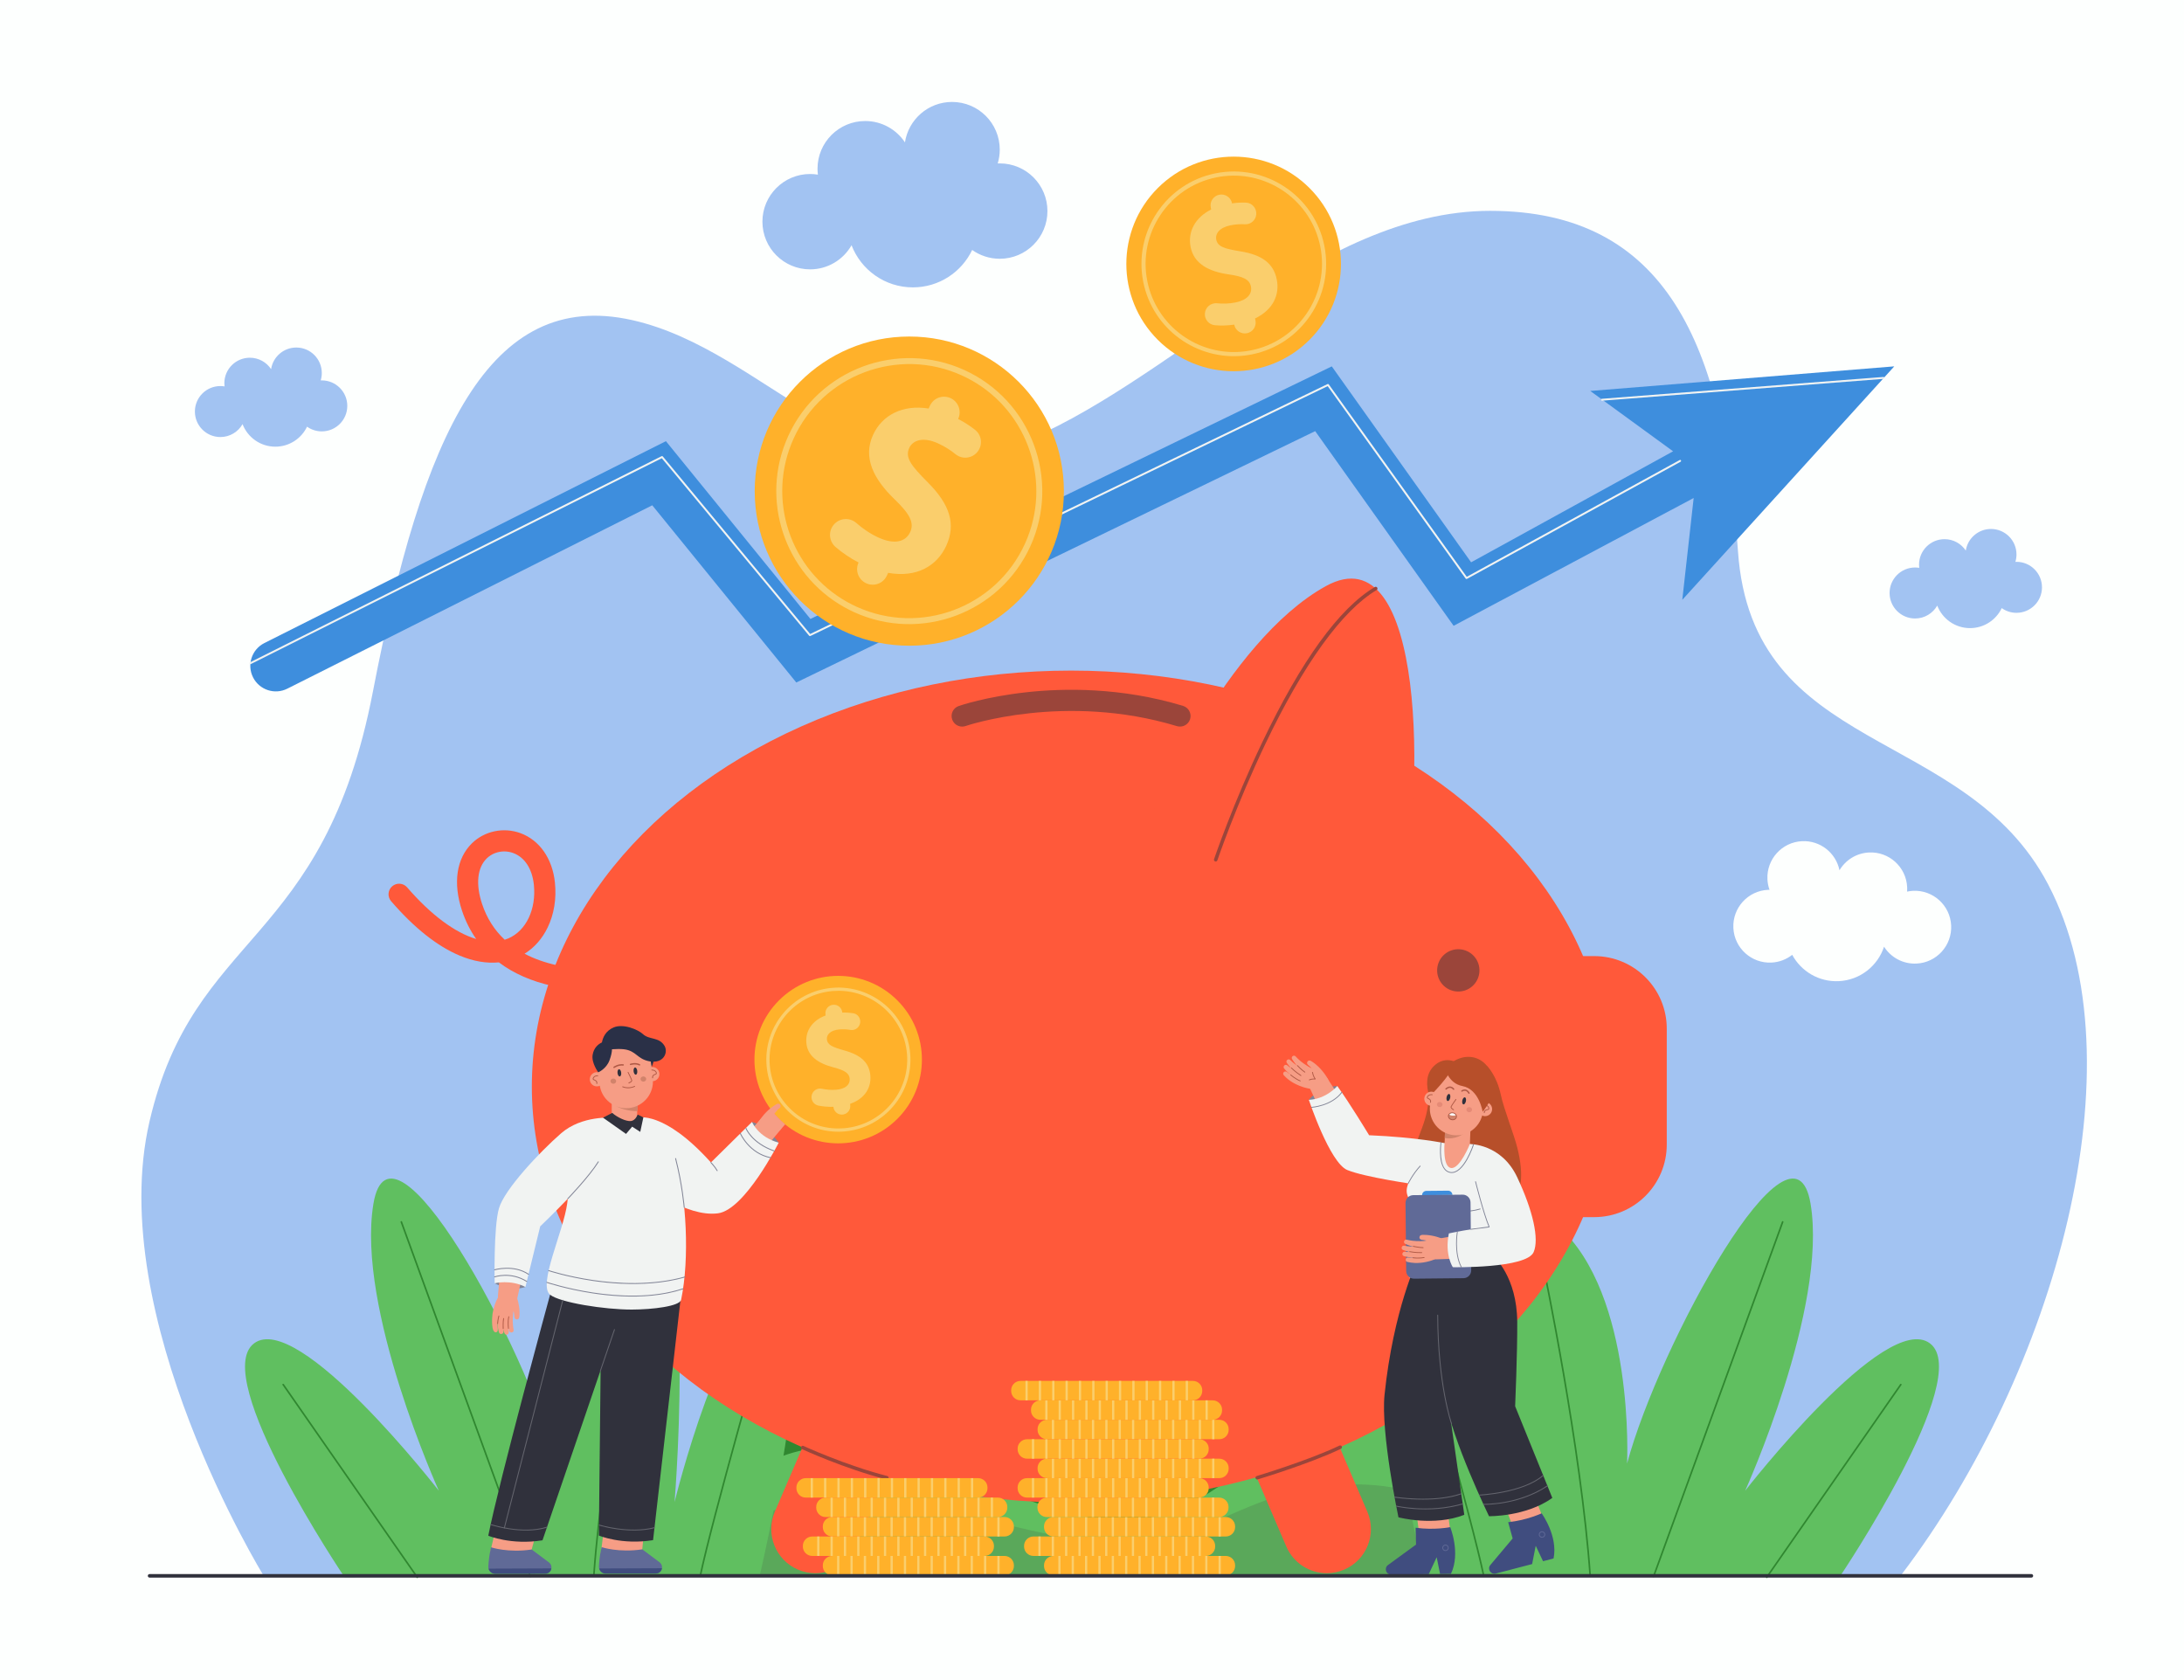 <?xml version="1.0" encoding="utf-8"?>
<!-- Generator: Adobe Illustrator 27.5.0, SVG Export Plug-In . SVG Version: 6.00 Build 0)  -->
<svg version="1.1" id="Ñëîé_1" xmlns="http://www.w3.org/2000/svg" xmlns:xlink="http://www.w3.org/1999/xlink" x="0px" y="0px"
	 viewBox="0 0 2600 2000" style="enable-background:new 0 0 2600 2000;" xml:space="preserve">
<rect id="_x31_5" style="fill:#FDFFFE;" width="2600" height="2000"/>
<g>
	<path id="_x31_4" style="fill:#A2C3F2;" d="M313.843,1875.779c0,0-189.881-308.312-135.843-540.779c53-228,207.211-206.508,266-512
		s138-480,308.301-442c160.755,35.87,271.898,219.408,455.613,149.072C1391.629,459.735,1567,251,1774,251
		c210,0,278.203,160.397,295,405s269.58,206.879,369.279,396.871C2549.558,1264.931,2447,1633,2264,1874L313.843,1875.779z"/>
	<g id="_x31_3">
		<path style="fill:#308730;" d="M803.642,1875.946c0,0-4.156-117.763,118.519-184.875
			c138.258-75.637,302.151,109.959,424.45,97.698c103.443-10.37,140.48-123.188,250.557-148.559
			c109.595-25.26,217.335,75.965,191.872,235.708L803.642,1875.946z"/>
		<path style="fill:#60BF60;" d="M807.139,1875.734c0,0-4.126-89.035,117.681-139.774c137.281-57.185,300.015,83.134,421.449,73.864
			c102.711-7.841,139.487-93.136,248.785-112.317c108.821-19.097,215.798,57.433,190.516,178.206L807.139,1875.734z"/>
		<path style="fill:#5AA85A;" d="M830.028,1875.795c0,0-3.934-53.444,112.196-83.901c130.882-34.326,286.031,49.902,401.806,44.338
			c97.924-4.706,132.985-55.906,237.189-67.42c103.748-11.463,205.74,34.475,181.636,106.97L830.028,1875.795z"/>
	</g>
	<g id="_x31_2">
		<path style="fill:#60BF60;" d="M410.103,1877.421c0,0-160.51-237.94-107.762-278.15c52.748-40.21,220.072,175.336,220.072,175.336
			s-98.494-217.585-77.867-341.556c20.627-123.97,180.047,166.579,218.447,309.126c0,0-9.687-200.827,82.012-282.561
			c91.699-81.734,58.062,328.428,58.062,328.428s57.584-236.109,120.146-247.453c62.562-11.345-18.758,334.976-18.758,334.976
			L410.103,1877.421z"/>
		<path style="fill:#308730;" d="M496.759,1878.637c-0.304,0-0.603-0.144-0.79-0.413l-159.659-229.479
			c-0.303-0.436-0.196-1.035,0.24-1.338c0.436-0.305,1.035-0.197,1.339,0.24l159.659,229.479c0.303,0.436,0.196,1.035-0.24,1.338
			C497.14,1878.581,496.949,1878.637,496.759,1878.637z"/>
		<path style="fill:#308730;" d="M631.431,1877.553c-0.393,0-0.762-0.242-0.904-0.633l-153.665-422.021
			c-0.182-0.499,0.076-1.05,0.574-1.232c0.498-0.179,1.051,0.075,1.232,0.574l153.665,422.021c0.182,0.499-0.075,1.05-0.574,1.232
			C631.652,1877.534,631.541,1877.553,631.431,1877.553z"/>
		<path style="fill:#308730;" d="M706.903,1877.271c-0.023,0-0.046-0.001-0.069-0.003c-0.53-0.037-0.929-0.497-0.892-1.026
			c10.811-153.364,55.023-365.17,55.468-367.291c0.109-0.52,0.621-0.846,1.139-0.744c0.52,0.109,0.852,0.619,0.743,1.139
			c-0.445,2.12-44.63,213.799-55.432,367.03C707.826,1876.883,707.403,1877.271,706.903,1877.271z"/>
		<path style="fill:#308730;" d="M833.574,1877.271c-0.066,0-0.133-0.007-0.199-0.021c-0.52-0.109-0.852-0.619-0.743-1.139
			c14.477-68.739,77.422-288.872,78.057-291.088c0.146-0.511,0.677-0.806,1.189-0.66c0.511,0.146,0.806,0.679,0.66,1.189
			c-0.634,2.215-63.561,222.282-78.023,290.954C834.418,1876.959,834.018,1877.271,833.574,1877.271z"/>
	</g>
	<g id="_x31_1">
		<path style="fill:#60BF60;" d="M2189.897,1877.421c0,0,160.51-237.94,107.762-278.15s-220.072,175.336-220.072,175.336
			s98.494-217.585,77.867-341.556c-20.627-123.97-180.047,166.579-218.447,309.126c0,0,9.688-200.827-82.012-282.561
			c-91.699-81.734-58.062,328.428-58.062,328.428s-57.584-236.109-120.146-247.453c-62.562-11.345,18.758,334.976,18.758,334.976
			L2189.897,1877.421z"/>
		<path style="fill:#308730;" d="M2103.241,1878.637c-0.19,0-0.381-0.056-0.548-0.173c-0.436-0.303-0.544-0.902-0.24-1.338
			l159.659-229.479c0.302-0.437,0.904-0.544,1.338-0.24c0.436,0.303,0.544,0.902,0.24,1.338l-159.659,229.479
			C2103.845,1878.493,2103.545,1878.637,2103.241,1878.637z"/>
		<path style="fill:#308730;" d="M1968.568,1877.553c-0.109,0-0.22-0.019-0.329-0.058c-0.499-0.182-0.756-0.734-0.574-1.233
			l153.665-422.021c0.182-0.499,0.733-0.756,1.233-0.574c0.499,0.182,0.756,0.734,0.574,1.232l-153.665,422.021
			C1969.33,1877.311,1968.961,1877.553,1968.568,1877.553z"/>
		<path style="fill:#308730;" d="M1893.097,1877.271c-0.501,0-0.923-0.387-0.958-0.895c-10.802-153.231-54.987-364.91-55.432-367.03
			c-0.109-0.52,0.224-1.03,0.744-1.139c0.522-0.105,1.029,0.224,1.139,0.744c0.445,2.121,44.656,213.927,55.468,367.291
			c0.038,0.529-0.362,0.99-0.892,1.026C1893.142,1877.27,1893.12,1877.271,1893.097,1877.271z"/>
		<path style="fill:#308730;" d="M1766.427,1877.271c-0.446,0-0.845-0.311-0.94-0.764c-14.463-68.672-77.389-288.74-78.023-290.954
			c-0.146-0.511,0.149-1.043,0.659-1.189c0.51-0.147,1.043,0.149,1.189,0.66c0.634,2.216,63.579,222.349,78.056,291.088
			c0.11,0.52-0.223,1.03-0.742,1.139C1766.558,1877.263,1766.492,1877.271,1766.427,1877.271z"/>
	</g>
	<g id="_x31_0">
		<path style="fill:#3E8EDD;" d="M2255.083,436.132l-361.896,29.269l98.59,71.836l-240.455,132.15l-165.87-233.247L964.794,736.812
			L792.748,525.167L314.734,765.511c-15.025,7.555-21.057,25.877-13.458,40.88v0c7.566,14.937,25.789,20.939,40.751,13.422
			L776.5,601.514l171.488,210.959l617.719-299.248l164.795,231.736l285.77-152.115l-13.537,121.201L2255.083,436.132z"/>
		<path style="fill:#F1F3F2;" d="M298.142,790.642c-0.432,0.015-0.853-0.217-1.059-0.629c-0.282-0.563-0.054-1.247,0.508-1.529
			l490.057-245.452c0.475-0.239,1.049-0.117,1.387,0.291l175.461,211.375l615.952-297.508c0.498-0.241,1.099-0.088,1.422,0.362
			l164.277,229.106l253.477-139.001c0.549-0.303,1.243-0.101,1.547,0.451c0.302,0.552,0.101,1.244-0.452,1.547l-254.362,139.487
			c-0.505,0.277-1.138,0.133-1.473-0.335L1580.578,459.66L964.685,757.139c-0.471,0.227-1.038,0.105-1.372-0.298L787.86,545.475
			L298.612,790.522C298.461,790.598,298.301,790.637,298.142,790.642z"/>
		<path style="fill:#F1F3F2;" d="M1907.26,476.996c-0.606,0.021-1.127-0.44-1.174-1.051c-0.049-0.627,0.42-1.175,1.048-1.224
			l335.035-25.983c0.647-0.042,1.175,0.421,1.224,1.048c0.049,0.627-0.421,1.175-1.048,1.224l-335.034,25.983
			C1907.293,476.995,1907.277,476.996,1907.26,476.996z"/>
	</g>
	<g id="_x39_">
		<path style="fill:#A2C3F2;" d="M2279.855,675.564c1.691,0,3.348,0.145,4.964,0.411c-0.154-1.24-0.243-2.501-0.243-3.783
			c0-16.762,13.588-30.35,30.35-30.35c10.567,0,19.868,5.403,25.303,13.594c2.223-14.571,14.809-25.734,30.001-25.734
			c16.762,0,30.35,13.588,30.35,30.35c0,3.061-0.458,6.014-1.301,8.801c0.432-0.018,0.865-0.033,1.301-0.033
			c16.762,0,30.35,13.588,30.35,30.35s-13.588,30.35-30.35,30.35c-6.544,0-12.599-2.078-17.556-5.601
			c-6.729,14.082-21.101,23.811-37.748,23.811c-17.809,0-33.008-11.138-39.036-26.824c-5.222,9.17-15.078,15.358-26.385,15.358
			c-16.762,0-30.35-13.588-30.35-30.35C2249.505,689.153,2263.093,675.564,2279.855,675.564z"/>
		<path style="fill:#A2C3F2;" d="M262.364,459.57c1.691,0,3.348,0.145,4.964,0.411c-0.154-1.24-0.243-2.501-0.243-3.783
			c0-16.762,13.588-30.35,30.35-30.35c10.567,0,19.868,5.403,25.303,13.594c2.223-14.571,14.809-25.734,30.001-25.734
			c16.762,0,30.35,13.588,30.35,30.35c0,3.061-0.458,6.015-1.301,8.801c0.432-0.018,0.865-0.033,1.301-0.033
			c16.762,0,30.35,13.588,30.35,30.35c0,16.762-13.588,30.35-30.35,30.35c-6.544,0-12.599-2.078-17.556-5.601
			c-6.729,14.081-21.101,23.811-37.748,23.811c-17.809,0-33.008-11.138-39.036-26.824c-5.222,9.17-15.078,15.358-26.385,15.358
			c-16.762,0-30.35-13.588-30.35-30.35C232.014,473.158,245.602,459.57,262.364,459.57z"/>
		<path style="fill:#FDFFFE;" d="M2277.383,1060.461c-2.413,0.118-4.766,0.441-7.053,0.933c0.134-1.78,0.172-3.585,0.083-5.413
			c-1.172-23.91-21.505-42.344-45.415-41.172c-15.073,0.739-27.964,9.096-35.145,21.161c-4.19-20.63-22.923-35.674-44.594-34.612
			c-23.911,1.172-42.344,21.505-41.173,45.415c0.214,4.367,1.073,8.548,2.471,12.463c-0.617,0.004-1.236,0.014-1.858,0.044
			c-23.911,1.172-42.344,21.505-41.173,45.415c1.172,23.91,21.505,42.344,45.415,41.172c9.335-0.457,17.827-3.845,24.652-9.217
			c10.582,19.617,31.764,32.491,55.511,31.328c25.404-1.245,46.306-18.195,53.809-40.992c8.09,12.716,22.582,20.855,38.711,20.064
			c23.911-1.172,42.344-21.505,41.172-45.415C2321.627,1077.723,2301.294,1059.289,2277.383,1060.461z"/>
		<path style="fill:#A2C3F2;" d="M964.411,207.135c3.163,0,6.262,0.271,9.284,0.768c-0.289-2.32-0.455-4.677-0.455-7.075
			c0-31.348,25.413-56.761,56.761-56.761c19.762,0,37.158,10.105,47.322,25.424c4.158-27.251,27.695-48.128,56.108-48.128
			c31.348,0,56.761,25.413,56.761,56.761c0,5.725-0.856,11.248-2.433,16.459c0.807-0.034,1.617-0.061,2.433-0.061
			c31.348,0,56.76,25.413,56.76,56.761c0,31.348-25.413,56.76-56.76,56.76c-12.239,0-23.563-3.887-32.834-10.475
			c-12.584,26.335-39.463,44.531-70.597,44.531c-33.306,0-61.731-20.83-73.005-50.166c-9.766,17.15-28.198,28.723-49.345,28.723
			c-31.348,0-56.76-25.413-56.76-56.76S933.063,207.135,964.411,207.135z"/>
	</g>
	<g id="_x38_">
		<circle style="fill:#FFB12A;" cx="1082.493" cy="584.644" r="184.036"/>
		<path style="fill:#FACE6C;" d="M1004.727,722.591c-70.808-39.848-100.625-128.235-66.366-203.528
			c36.162-79.474,130.239-114.712,209.713-78.55c79.47,36.169,114.71,130.239,78.55,209.713
			c-36.162,79.474-130.238,114.712-209.712,78.551C1012.731,726.873,1008.659,724.804,1004.727,722.591z M1156.778,452.872
			c-3.761-2.117-7.641-4.089-11.64-5.908c-75.917-34.544-165.783-0.883-200.326,75.034c-32.723,71.918-4.237,156.355,63.395,194.419
			c3.761,2.116,7.64,4.088,11.639,5.907c75.917,34.543,165.783,0.883,200.325-75.034
			C1252.896,575.372,1224.412,490.934,1156.778,452.872z"/>
		<path style="fill:#FACE6C;" d="M1126.547,649.555c11.644-25.591,4.373-48.978-22.227-75.542
			c-19.447-19.552-27.16-29.198-21.928-40.697c4.212-9.257,16.473-13.635,34.297-5.525c8.475,3.856,15.347,8.434,20.821,12.892
			c7.873,6.41,19.439,5.252,25.948-2.54l0,0c6.644-7.953,5.58-19.897-2.535-26.342c-5.577-4.43-12.253-8.848-20.261-13.055
			l0.109-0.239c4.246-9.332,0.123-20.339-9.209-24.585l0,0c-9.332-4.246-20.339-0.123-24.585,9.209l-1.462,3.214
			c-30.567-4.94-55.279,7.46-66.244,31.559c-12.031,26.442,0.215,51.877,25.541,76.329c18.197,17.497,23.852,27.977,18.794,39.094
			c-5.421,11.914-18.937,15.183-37.736,6.63c-9.945-4.526-18.921-10.773-26.321-17.296c-8.16-7.193-20.666-6.099-27.396,2.448l0,0
			c-6.297,7.996-5.102,19.497,2.624,26.123c7.474,6.41,16.964,13.02,27.344,18.393l-0.076,0.168
			c-4.246,9.332-0.123,20.339,9.209,24.585l0,0c9.332,4.246,20.339,0.123,24.585-9.208l1.469-3.228
			C1091.551,688.062,1115.676,673.449,1126.547,649.555z"/>
	</g>
	<g id="_x37_">
		<ellipse style="fill:#FF593A;" cx="1275.101" cy="1293.538" rx="641.952" ry="495.243"/>
		<path style="fill:#FF593A;" d="M1897.867,1448.908h-38.552v-310.741h38.552c47.703,0,86.374,38.671,86.374,86.374v137.993
			C1984.241,1410.237,1945.57,1448.908,1897.867,1448.908z"/>
		<path style="fill:#FF593A;" d="M970.635,1872.778c-6.909,0-13.926-1.371-20.677-4.269c-26.64-11.434-38.967-42.298-27.534-68.937
			l52.49-122.303c11.433-26.64,42.297-38.966,68.937-27.533c26.64,11.434,38.967,42.298,27.534,68.938l-52.49,122.301
			C1010.359,1860.865,990.988,1872.778,970.635,1872.778z"/>
		<path style="fill:#FF593A;" d="M1579.568,1872.778c-20.355,0-39.724-11.912-48.261-31.802l-52.49-122.302
			c-11.433-26.64,0.894-57.504,27.533-68.938c26.646-11.433,57.504,0.896,68.938,27.533l52.49,122.302
			c11.433,26.64-0.894,57.504-27.533,68.938C1593.495,1871.406,1586.475,1872.778,1579.568,1872.778z"/>
		<path style="fill:#FF593A;" d="M710.83,1179.267c-14.059,0-32.908-1.129-52.953-5.535c-25.16-5.53-46.609-15.002-63.965-28.1
			c-14.641,1.448-30.486-1.267-46.806-8.109c-26.62-11.161-54.043-32.934-81.507-64.713c-4.549-5.265-3.969-13.22,1.294-17.769
			c5.264-4.548,13.219-3.971,17.769,1.294c28.414,32.879,57.1,54.011,82.223,61.47c-7.101-10.087-12.743-21.326-16.854-33.66
			c-10.998-32.995-6.666-62.282,11.886-80.353c14.956-14.569,37.526-19.3,57.503-12.052c22.859,8.294,38.262,30.322,41.203,58.925
			c1.976,19.226-1.037,37.745-8.715,53.557c-6.461,13.308-15.834,23.912-27.422,31.13c11.137,5.886,23.864,10.436,38.156,13.63
			c36.072,8.061,68.907,4.089,69.235,4.048c6.907-0.858,13.2,4.021,14.073,10.917c0.873,6.896-3.998,13.196-10.894,14.077
			C734.307,1178.119,725.002,1179.267,710.83,1179.267z M600.26,1013.566c-7.708,0-15.225,2.88-20.763,8.274
			c-11.358,11.063-13.386,30.868-5.563,54.337c5.613,16.838,14.604,31.027,26.899,42.504c1.526-0.473,3.024-1.025,4.49-1.658
			c21.073-9.099,33.224-34.73,30.237-63.782c-1.957-19.04-10.972-32.823-24.733-37.816
			C607.38,1014.175,603.799,1013.566,600.26,1013.566z"/>
		
			<ellipse transform="matrix(0.16 -0.987 0.987 0.16 318.024 2684.245)" style="fill:#9B453A;" cx="1736.488" cy="1155.227" rx="25.195" ry="25.195"/>
		<path style="fill:#9B453A;" d="M1145.451,864.96c-5.213,0-10.089-3.261-11.898-8.462c-2.286-6.571,1.188-13.751,7.76-16.037
			c1.287-0.448,32.08-11.026,80.44-16.37c44.513-4.92,113.028-6.099,186.652,16.212c6.658,2.018,10.421,9.051,8.403,15.709
			c-2.019,6.658-9.051,10.422-15.71,8.403c-133.112-40.337-250.34-0.564-251.509-0.158
			C1148.22,864.734,1146.823,864.96,1145.451,864.96z"/>
		<path style="fill:#FF593A;" d="M1369.521,974.026c0,0,89.167-210.091,208.73-276.221
			c119.563-66.13,118.494,248.577,88.588,375.717C1666.839,1073.522,1501.881,1121.854,1369.521,974.026z"/>
		<path style="fill:#9B453A;" d="M1055.798,1761.225c-0.172,0-0.347-0.021-0.521-0.066
			c-49.896-12.761-100.042-35.832-100.542-36.064c-1.052-0.486-1.511-1.734-1.024-2.786c0.487-1.053,1.735-1.515,2.787-1.024
			c0.497,0.229,50.305,23.144,99.819,35.807c1.124,0.287,1.801,1.431,1.514,2.555
			C1057.588,1760.593,1056.734,1761.225,1055.798,1761.225z"/>
		<path style="fill:#9B453A;" d="M1496.697,1761.225c-0.903,0-1.737-0.588-2.01-1.498c-0.333-1.11,0.297-2.28,1.408-2.613
			c0.61-0.184,61.473-18.508,98.486-36.22c1.042-0.502,2.299-0.061,2.8,0.987c0.501,1.046,0.059,2.3-0.987,2.8
			c-37.31,17.854-98.479,36.271-99.094,36.454C1497.101,1761.195,1496.897,1761.225,1496.697,1761.225z"/>
		<path style="fill:#9B453A;" d="M1447.269,1025.577c-0.224,0-0.451-0.036-0.675-0.112c-1.099-0.373-1.687-1.565-1.313-2.663
			c0.224-0.657,22.722-66.59,57.327-139.038c46.566-97.49,91.675-159.716,134.072-184.947c0.996-0.593,2.284-0.267,2.879,0.73
			c0.593,0.997,0.266,2.285-0.73,2.878c-41.08,24.447-86.868,87.766-132.413,183.11c-34.504,72.229-56.936,137.961-57.158,138.616
			C1448.96,1025.025,1448.144,1025.577,1447.269,1025.577z"/>
	</g>
	<g id="_x36_">
		<path style="fill:#FFB12A;" d="M1459.189,1829.084h-205.134c-6.172,0-11.175-5.003-11.175-11.175v-0.805
			c0-6.172,5.003-11.175,11.175-11.175h205.134c6.172,0,11.175,5.003,11.175,11.175v0.805
			C1470.364,1824.081,1465.361,1829.084,1459.189,1829.084z"/>
		<rect x="1259.902" y="1805.929" style="fill:#FACE6C;" width="2.658" height="23.155"/>
		<rect x="1275.8" y="1805.929" style="fill:#FACE6C;" width="2.658" height="23.155"/>
		<rect x="1291.699" y="1805.929" style="fill:#FACE6C;" width="2.658" height="23.155"/>
		<rect x="1307.598" y="1805.929" style="fill:#FACE6C;" width="2.658" height="23.155"/>
		<rect x="1323.496" y="1805.929" style="fill:#FACE6C;" width="2.658" height="23.155"/>
		<rect x="1339.395" y="1805.929" style="fill:#FACE6C;" width="2.658" height="23.155"/>
		<rect x="1355.293" y="1805.929" style="fill:#FACE6C;" width="2.658" height="23.155"/>
		<rect x="1371.192" y="1805.929" style="fill:#FACE6C;" width="2.658" height="23.155"/>
		<rect x="1387.091" y="1805.929" style="fill:#FACE6C;" width="2.658" height="23.155"/>
		<rect x="1402.989" y="1805.929" style="fill:#FACE6C;" width="2.658" height="23.155"/>
		<rect x="1418.888" y="1805.929" style="fill:#FACE6C;" width="2.658" height="23.155"/>
		<rect x="1434.786" y="1805.929" style="fill:#FACE6C;" width="2.658" height="23.155"/>
		<rect x="1450.685" y="1805.929" style="fill:#FACE6C;" width="2.658" height="23.155"/>
		<path style="fill:#FFB12A;" d="M1451.345,1805.929h-205.134c-6.172,0-11.175-5.003-11.175-11.175v-0.806
			c0-6.172,5.003-11.174,11.175-11.174h205.134c6.172,0,11.175,5.003,11.175,11.174v0.806
			C1462.52,1800.926,1457.517,1805.929,1451.345,1805.929z"/>
		<rect x="1252.057" y="1782.775" style="fill:#FACE6C;" width="2.658" height="23.154"/>
		<rect x="1267.956" y="1782.775" style="fill:#FACE6C;" width="2.658" height="23.154"/>
		<rect x="1283.855" y="1782.775" style="fill:#FACE6C;" width="2.658" height="23.154"/>
		<rect x="1299.753" y="1782.775" style="fill:#FACE6C;" width="2.658" height="23.154"/>
		<rect x="1315.652" y="1782.775" style="fill:#FACE6C;" width="2.658" height="23.154"/>
		<rect x="1331.551" y="1782.775" style="fill:#FACE6C;" width="2.658" height="23.154"/>
		<rect x="1347.449" y="1782.775" style="fill:#FACE6C;" width="2.658" height="23.154"/>
		<rect x="1363.348" y="1782.775" style="fill:#FACE6C;" width="2.658" height="23.154"/>
		<rect x="1379.246" y="1782.775" style="fill:#FACE6C;" width="2.658" height="23.154"/>
		<rect x="1395.145" y="1782.775" style="fill:#FACE6C;" width="2.658" height="23.154"/>
		<rect x="1411.044" y="1782.775" style="fill:#FACE6C;" width="2.658" height="23.154"/>
		<rect x="1426.942" y="1782.775" style="fill:#FACE6C;" width="2.658" height="23.154"/>
		<rect x="1442.841" y="1782.775" style="fill:#FACE6C;" width="2.658" height="23.154"/>
		<path style="fill:#FFB12A;" d="M1459.189,1875.393h-205.134c-6.172,0-11.175-5.003-11.175-11.174v-0.806
			c0-6.171,5.003-11.174,11.175-11.174h205.134c6.172,0,11.175,5.003,11.175,11.174v0.806
			C1470.364,1870.39,1465.361,1875.393,1459.189,1875.393z"/>
		<rect x="1259.902" y="1852.238" style="fill:#FACE6C;" width="2.658" height="23.154"/>
		<rect x="1275.8" y="1852.238" style="fill:#FACE6C;" width="2.658" height="23.154"/>
		<rect x="1291.699" y="1852.238" style="fill:#FACE6C;" width="2.658" height="23.154"/>
		<rect x="1307.598" y="1852.238" style="fill:#FACE6C;" width="2.658" height="23.154"/>
		<rect x="1323.496" y="1852.238" style="fill:#FACE6C;" width="2.658" height="23.154"/>
		<rect x="1339.395" y="1852.238" style="fill:#FACE6C;" width="2.658" height="23.154"/>
		<rect x="1355.293" y="1852.238" style="fill:#FACE6C;" width="2.658" height="23.154"/>
		<rect x="1371.192" y="1852.238" style="fill:#FACE6C;" width="2.658" height="23.154"/>
		<rect x="1387.091" y="1852.238" style="fill:#FACE6C;" width="2.658" height="23.154"/>
		<rect x="1402.989" y="1852.238" style="fill:#FACE6C;" width="2.658" height="23.154"/>
		<rect x="1418.888" y="1852.238" style="fill:#FACE6C;" width="2.658" height="23.154"/>
		<rect x="1434.786" y="1852.238" style="fill:#FACE6C;" width="2.658" height="23.154"/>
		<rect x="1450.685" y="1852.238" style="fill:#FACE6C;" width="2.658" height="23.154"/>
		<path style="fill:#FFB12A;" d="M1435.447,1852.238h-205.134c-6.172,0-11.175-5.003-11.175-11.175v-0.806
			c0-6.172,5.003-11.174,11.175-11.174h205.134c6.172,0,11.175,5.003,11.175,11.174v0.806
			C1446.621,1847.235,1441.618,1852.238,1435.447,1852.238z"/>
		<rect x="1236.159" y="1829.084" style="fill:#FACE6C;" width="2.658" height="23.155"/>
		<rect x="1252.057" y="1829.084" style="fill:#FACE6C;" width="2.658" height="23.155"/>
		<rect x="1267.956" y="1829.084" style="fill:#FACE6C;" width="2.658" height="23.155"/>
		<rect x="1283.855" y="1829.084" style="fill:#FACE6C;" width="2.658" height="23.155"/>
		<rect x="1299.753" y="1829.084" style="fill:#FACE6C;" width="2.658" height="23.155"/>
		<rect x="1315.652" y="1829.084" style="fill:#FACE6C;" width="2.658" height="23.155"/>
		<rect x="1331.551" y="1829.084" style="fill:#FACE6C;" width="2.658" height="23.155"/>
		<rect x="1347.449" y="1829.084" style="fill:#FACE6C;" width="2.658" height="23.155"/>
		<rect x="1363.348" y="1829.084" style="fill:#FACE6C;" width="2.658" height="23.155"/>
		<rect x="1379.246" y="1829.084" style="fill:#FACE6C;" width="2.658" height="23.155"/>
		<rect x="1395.145" y="1829.084" style="fill:#FACE6C;" width="2.658" height="23.155"/>
		<rect x="1411.044" y="1829.084" style="fill:#FACE6C;" width="2.658" height="23.155"/>
		<rect x="1426.942" y="1829.084" style="fill:#FACE6C;" width="2.658" height="23.155"/>
		<path style="fill:#FFB12A;" d="M1427.75,1782.775h-205.134c-6.172,0-11.175-5.003-11.175-11.175v-0.805
			c0-6.172,5.003-11.175,11.175-11.175h205.134c6.172,0,11.175,5.003,11.175,11.175v0.805
			C1438.924,1777.771,1433.921,1782.775,1427.75,1782.775z"/>
		<rect x="1228.462" y="1759.62" style="fill:#FACE6C;" width="2.658" height="23.155"/>
		<rect x="1244.361" y="1759.62" style="fill:#FACE6C;" width="2.658" height="23.155"/>
		<rect x="1260.259" y="1759.62" style="fill:#FACE6C;" width="2.658" height="23.155"/>
		<rect x="1276.158" y="1759.62" style="fill:#FACE6C;" width="2.658" height="23.155"/>
		<rect x="1292.057" y="1759.62" style="fill:#FACE6C;" width="2.658" height="23.155"/>
		<rect x="1307.955" y="1759.62" style="fill:#FACE6C;" width="2.658" height="23.155"/>
		<rect x="1323.854" y="1759.62" style="fill:#FACE6C;" width="2.658" height="23.155"/>
		<rect x="1339.752" y="1759.62" style="fill:#FACE6C;" width="2.658" height="23.155"/>
		<rect x="1355.651" y="1759.62" style="fill:#FACE6C;" width="2.658" height="23.155"/>
		<rect x="1371.55" y="1759.62" style="fill:#FACE6C;" width="2.658" height="23.155"/>
		<rect x="1387.448" y="1759.62" style="fill:#FACE6C;" width="2.658" height="23.155"/>
		<rect x="1403.347" y="1759.62" style="fill:#FACE6C;" width="2.658" height="23.155"/>
		<rect x="1419.245" y="1759.62" style="fill:#FACE6C;" width="2.658" height="23.155"/>
		<path style="fill:#FFB12A;" d="M1451.519,1713.311h-205.134c-6.172,0-11.174-5.003-11.174-11.175v-0.806
			c0-6.171,5.003-11.174,11.174-11.174h205.134c6.172,0,11.175,5.003,11.175,11.174v0.806
			C1462.693,1708.308,1457.69,1713.311,1451.519,1713.311z"/>
		<rect x="1252.231" y="1690.156" style="fill:#FACE6C;" width="2.658" height="23.154"/>
		<rect x="1268.13" y="1690.156" style="fill:#FACE6C;" width="2.658" height="23.154"/>
		<rect x="1284.028" y="1690.156" style="fill:#FACE6C;" width="2.658" height="23.154"/>
		<rect x="1299.927" y="1690.156" style="fill:#FACE6C;" width="2.658" height="23.154"/>
		<rect x="1315.825" y="1690.156" style="fill:#FACE6C;" width="2.658" height="23.154"/>
		<rect x="1331.724" y="1690.156" style="fill:#FACE6C;" width="2.658" height="23.154"/>
		<rect x="1347.623" y="1690.156" style="fill:#FACE6C;" width="2.658" height="23.154"/>
		<rect x="1363.521" y="1690.156" style="fill:#FACE6C;" width="2.658" height="23.154"/>
		<rect x="1379.42" y="1690.156" style="fill:#FACE6C;" width="2.658" height="23.154"/>
		<rect x="1395.318" y="1690.156" style="fill:#FACE6C;" width="2.658" height="23.154"/>
		<rect x="1411.217" y="1690.156" style="fill:#FACE6C;" width="2.658" height="23.154"/>
		<rect x="1427.115" y="1690.156" style="fill:#FACE6C;" width="2.658" height="23.154"/>
		<rect x="1443.014" y="1690.156" style="fill:#FACE6C;" width="2.658" height="23.154"/>
		<path style="fill:#FFB12A;" d="M1443.674,1690.156H1238.54c-6.172,0-11.175-5.003-11.175-11.175v-0.806
			c0-6.172,5.003-11.174,11.175-11.174h205.134c6.172,0,11.174,5.003,11.174,11.174v0.806
			C1454.849,1685.153,1449.846,1690.156,1443.674,1690.156z"/>
		<rect x="1244.386" y="1667.001" style="fill:#FACE6C;" width="2.658" height="23.154"/>
		<rect x="1260.285" y="1667.001" style="fill:#FACE6C;" width="2.658" height="23.154"/>
		<rect x="1276.184" y="1667.001" style="fill:#FACE6C;" width="2.658" height="23.154"/>
		<rect x="1292.082" y="1667.001" style="fill:#FACE6C;" width="2.658" height="23.154"/>
		<rect x="1307.981" y="1667.001" style="fill:#FACE6C;" width="2.658" height="23.154"/>
		<rect x="1323.88" y="1667.001" style="fill:#FACE6C;" width="2.658" height="23.154"/>
		<rect x="1339.778" y="1667.001" style="fill:#FACE6C;" width="2.658" height="23.154"/>
		<rect x="1355.677" y="1667.001" style="fill:#FACE6C;" width="2.658" height="23.154"/>
		<rect x="1371.575" y="1667.001" style="fill:#FACE6C;" width="2.658" height="23.154"/>
		<rect x="1387.474" y="1667.001" style="fill:#FACE6C;" width="2.658" height="23.154"/>
		<rect x="1403.373" y="1667.001" style="fill:#FACE6C;" width="2.658" height="23.154"/>
		<rect x="1419.271" y="1667.001" style="fill:#FACE6C;" width="2.658" height="23.154"/>
		<rect x="1435.17" y="1667.001" style="fill:#FACE6C;" width="2.658" height="23.154"/>
		<path style="fill:#FFB12A;" d="M1451.519,1759.62h-205.134c-6.172,0-11.174-5.003-11.174-11.175v-0.806
			c0-6.172,5.003-11.174,11.174-11.174h205.134c6.172,0,11.175,5.003,11.175,11.174v0.806
			C1462.693,1754.617,1457.69,1759.62,1451.519,1759.62z"/>
		<rect x="1252.231" y="1736.465" style="fill:#FACE6C;" width="2.658" height="23.155"/>
		<rect x="1268.13" y="1736.465" style="fill:#FACE6C;" width="2.658" height="23.155"/>
		<rect x="1284.028" y="1736.465" style="fill:#FACE6C;" width="2.658" height="23.155"/>
		<rect x="1299.927" y="1736.465" style="fill:#FACE6C;" width="2.658" height="23.155"/>
		<rect x="1315.825" y="1736.465" style="fill:#FACE6C;" width="2.658" height="23.155"/>
		<rect x="1331.724" y="1736.465" style="fill:#FACE6C;" width="2.658" height="23.155"/>
		<rect x="1347.623" y="1736.465" style="fill:#FACE6C;" width="2.658" height="23.155"/>
		<rect x="1363.521" y="1736.465" style="fill:#FACE6C;" width="2.658" height="23.155"/>
		<rect x="1379.42" y="1736.465" style="fill:#FACE6C;" width="2.658" height="23.155"/>
		<rect x="1395.318" y="1736.465" style="fill:#FACE6C;" width="2.658" height="23.155"/>
		<rect x="1411.217" y="1736.465" style="fill:#FACE6C;" width="2.658" height="23.155"/>
		<rect x="1427.115" y="1736.465" style="fill:#FACE6C;" width="2.658" height="23.155"/>
		<rect x="1443.014" y="1736.465" style="fill:#FACE6C;" width="2.658" height="23.155"/>
		<path style="fill:#FFB12A;" d="M1427.776,1736.465h-205.134c-6.172,0-11.174-5.003-11.174-11.175v-0.805
			c0-6.172,5.003-11.175,11.174-11.175h205.134c6.172,0,11.174,5.003,11.174,11.175v0.805
			C1438.95,1731.462,1433.947,1736.465,1427.776,1736.465z"/>
		<rect x="1228.488" y="1713.311" style="fill:#FACE6C;" width="2.658" height="23.155"/>
		<rect x="1244.386" y="1713.311" style="fill:#FACE6C;" width="2.658" height="23.155"/>
		<rect x="1260.285" y="1713.311" style="fill:#FACE6C;" width="2.658" height="23.155"/>
		<rect x="1276.184" y="1713.311" style="fill:#FACE6C;" width="2.658" height="23.155"/>
		<rect x="1292.082" y="1713.311" style="fill:#FACE6C;" width="2.658" height="23.155"/>
		<rect x="1307.981" y="1713.311" style="fill:#FACE6C;" width="2.658" height="23.155"/>
		<rect x="1323.88" y="1713.311" style="fill:#FACE6C;" width="2.658" height="23.155"/>
		<rect x="1339.778" y="1713.311" style="fill:#FACE6C;" width="2.658" height="23.155"/>
		<rect x="1355.677" y="1713.311" style="fill:#FACE6C;" width="2.658" height="23.155"/>
		<rect x="1371.575" y="1713.311" style="fill:#FACE6C;" width="2.658" height="23.155"/>
		<rect x="1387.474" y="1713.311" style="fill:#FACE6C;" width="2.658" height="23.155"/>
		<rect x="1403.373" y="1713.311" style="fill:#FACE6C;" width="2.658" height="23.155"/>
		<rect x="1419.271" y="1713.311" style="fill:#FACE6C;" width="2.658" height="23.155"/>
		<path style="fill:#FFB12A;" d="M1420.079,1667.001h-205.134c-6.172,0-11.175-5.003-11.175-11.175v-0.806
			c0-6.172,5.003-11.174,11.175-11.174h205.134c6.171,0,11.175,5.003,11.175,11.174v0.806
			C1431.253,1661.998,1426.25,1667.001,1420.079,1667.001z"/>
		<rect x="1220.791" y="1643.847" style="fill:#FACE6C;" width="2.658" height="23.155"/>
		<rect x="1236.69" y="1643.847" style="fill:#FACE6C;" width="2.658" height="23.155"/>
		<rect x="1252.588" y="1643.847" style="fill:#FACE6C;" width="2.658" height="23.155"/>
		<rect x="1268.487" y="1643.847" style="fill:#FACE6C;" width="2.658" height="23.155"/>
		<rect x="1284.386" y="1643.847" style="fill:#FACE6C;" width="2.658" height="23.155"/>
		<rect x="1300.284" y="1643.847" style="fill:#FACE6C;" width="2.658" height="23.155"/>
		<rect x="1316.183" y="1643.847" style="fill:#FACE6C;" width="2.658" height="23.155"/>
		<rect x="1332.081" y="1643.847" style="fill:#FACE6C;" width="2.658" height="23.155"/>
		<rect x="1347.98" y="1643.847" style="fill:#FACE6C;" width="2.658" height="23.155"/>
		<rect x="1363.879" y="1643.847" style="fill:#FACE6C;" width="2.658" height="23.155"/>
		<rect x="1379.777" y="1643.847" style="fill:#FACE6C;" width="2.658" height="23.155"/>
		<rect x="1395.676" y="1643.847" style="fill:#FACE6C;" width="2.658" height="23.155"/>
		<rect x="1411.574" y="1643.847" style="fill:#FACE6C;" width="2.658" height="23.155"/>
	</g>
	<g id="_x35_">
		<path style="fill:#FFB12A;" d="M1195.844,1829.084H990.709c-6.171,0-11.175-5.003-11.175-11.175v-0.805
			c0-6.172,5.003-11.175,11.175-11.175h205.134c6.172,0,11.174,5.003,11.174,11.175v0.805
			C1207.018,1824.081,1202.015,1829.084,1195.844,1829.084z"/>
		<rect x="996.556" y="1805.929" style="fill:#FACE6C;" width="2.658" height="23.155"/>
		<rect x="1012.454" y="1805.929" style="fill:#FACE6C;" width="2.658" height="23.155"/>
		<rect x="1028.353" y="1805.929" style="fill:#FACE6C;" width="2.658" height="23.155"/>
		<rect x="1044.252" y="1805.929" style="fill:#FACE6C;" width="2.658" height="23.155"/>
		<rect x="1060.15" y="1805.929" style="fill:#FACE6C;" width="2.658" height="23.155"/>
		<rect x="1076.049" y="1805.929" style="fill:#FACE6C;" width="2.658" height="23.155"/>
		<rect x="1091.948" y="1805.929" style="fill:#FACE6C;" width="2.658" height="23.155"/>
		<rect x="1107.846" y="1805.929" style="fill:#FACE6C;" width="2.658" height="23.155"/>
		<rect x="1123.745" y="1805.929" style="fill:#FACE6C;" width="2.658" height="23.155"/>
		<rect x="1139.643" y="1805.929" style="fill:#FACE6C;" width="2.658" height="23.155"/>
		<rect x="1155.542" y="1805.929" style="fill:#FACE6C;" width="2.658" height="23.155"/>
		<rect x="1171.441" y="1805.929" style="fill:#FACE6C;" width="2.658" height="23.155"/>
		<rect x="1187.339" y="1805.929" style="fill:#FACE6C;" width="2.658" height="23.155"/>
		<path style="fill:#FFB12A;" d="M1187.999,1805.929H982.865c-6.172,0-11.174-5.003-11.174-11.175v-0.806
			c0-6.172,5.003-11.174,11.174-11.174h205.134c6.172,0,11.175,5.003,11.175,11.174v0.806
			C1199.174,1800.926,1194.171,1805.929,1187.999,1805.929z"/>
		<rect x="988.711" y="1782.775" style="fill:#FACE6C;" width="2.658" height="23.154"/>
		<rect x="1004.61" y="1782.775" style="fill:#FACE6C;" width="2.658" height="23.154"/>
		<rect x="1020.509" y="1782.775" style="fill:#FACE6C;" width="2.658" height="23.154"/>
		<rect x="1036.407" y="1782.775" style="fill:#FACE6C;" width="2.658" height="23.154"/>
		<rect x="1052.306" y="1782.775" style="fill:#FACE6C;" width="2.658" height="23.154"/>
		<rect x="1068.205" y="1782.775" style="fill:#FACE6C;" width="2.658" height="23.154"/>
		<rect x="1084.103" y="1782.775" style="fill:#FACE6C;" width="2.658" height="23.154"/>
		<rect x="1100.002" y="1782.775" style="fill:#FACE6C;" width="2.658" height="23.154"/>
		<rect x="1115.901" y="1782.775" style="fill:#FACE6C;" width="2.658" height="23.154"/>
		<rect x="1131.799" y="1782.775" style="fill:#FACE6C;" width="2.658" height="23.154"/>
		<rect x="1147.698" y="1782.775" style="fill:#FACE6C;" width="2.658" height="23.154"/>
		<rect x="1163.596" y="1782.775" style="fill:#FACE6C;" width="2.658" height="23.154"/>
		<rect x="1179.495" y="1782.775" style="fill:#FACE6C;" width="2.658" height="23.154"/>
		<path style="fill:#FFB12A;" d="M1195.844,1875.393H990.709c-6.171,0-11.175-5.003-11.175-11.174v-0.806
			c0-6.171,5.003-11.174,11.175-11.174h205.134c6.172,0,11.174,5.003,11.174,11.174v0.806
			C1207.018,1870.39,1202.015,1875.393,1195.844,1875.393z"/>
		<rect x="996.556" y="1852.238" style="fill:#FACE6C;" width="2.658" height="23.154"/>
		<rect x="1012.454" y="1852.238" style="fill:#FACE6C;" width="2.658" height="23.154"/>
		<rect x="1028.353" y="1852.238" style="fill:#FACE6C;" width="2.658" height="23.154"/>
		<rect x="1044.252" y="1852.238" style="fill:#FACE6C;" width="2.658" height="23.154"/>
		<rect x="1060.15" y="1852.238" style="fill:#FACE6C;" width="2.658" height="23.154"/>
		<rect x="1076.049" y="1852.238" style="fill:#FACE6C;" width="2.658" height="23.154"/>
		<rect x="1091.948" y="1852.238" style="fill:#FACE6C;" width="2.658" height="23.154"/>
		<rect x="1107.846" y="1852.238" style="fill:#FACE6C;" width="2.658" height="23.154"/>
		<rect x="1123.745" y="1852.238" style="fill:#FACE6C;" width="2.658" height="23.154"/>
		<rect x="1139.643" y="1852.238" style="fill:#FACE6C;" width="2.658" height="23.154"/>
		<rect x="1155.542" y="1852.238" style="fill:#FACE6C;" width="2.658" height="23.154"/>
		<rect x="1171.441" y="1852.238" style="fill:#FACE6C;" width="2.658" height="23.154"/>
		<rect x="1187.339" y="1852.238" style="fill:#FACE6C;" width="2.658" height="23.154"/>
		<path style="fill:#FFB12A;" d="M1172.101,1852.238H966.967c-6.172,0-11.175-5.003-11.175-11.175v-0.806
			c0-6.172,5.003-11.174,11.175-11.174h205.134c6.172,0,11.175,5.003,11.175,11.174v0.806
			C1183.275,1847.235,1178.272,1852.238,1172.101,1852.238z"/>
		<rect x="972.813" y="1829.084" style="fill:#FACE6C;" width="2.658" height="23.155"/>
		<rect x="988.711" y="1829.084" style="fill:#FACE6C;" width="2.658" height="23.155"/>
		<rect x="1004.61" y="1829.084" style="fill:#FACE6C;" width="2.658" height="23.155"/>
		<rect x="1020.509" y="1829.084" style="fill:#FACE6C;" width="2.658" height="23.155"/>
		<rect x="1036.407" y="1829.084" style="fill:#FACE6C;" width="2.658" height="23.155"/>
		<rect x="1052.306" y="1829.084" style="fill:#FACE6C;" width="2.658" height="23.155"/>
		<rect x="1068.205" y="1829.084" style="fill:#FACE6C;" width="2.658" height="23.155"/>
		<rect x="1084.103" y="1829.084" style="fill:#FACE6C;" width="2.658" height="23.155"/>
		<rect x="1100.002" y="1829.084" style="fill:#FACE6C;" width="2.658" height="23.155"/>
		<rect x="1115.901" y="1829.084" style="fill:#FACE6C;" width="2.658" height="23.155"/>
		<rect x="1131.799" y="1829.084" style="fill:#FACE6C;" width="2.658" height="23.155"/>
		<rect x="1147.698" y="1829.084" style="fill:#FACE6C;" width="2.658" height="23.155"/>
		<rect x="1163.596" y="1829.084" style="fill:#FACE6C;" width="2.658" height="23.155"/>
		<path style="fill:#FFB12A;" d="M1164.404,1782.775H959.27c-6.172,0-11.174-5.003-11.174-11.175v-0.805
			c0-6.172,5.003-11.175,11.174-11.175h205.134c6.172,0,11.174,5.003,11.174,11.175v0.805
			C1175.578,1777.771,1170.575,1782.775,1164.404,1782.775z"/>
		<rect x="965.116" y="1759.62" style="fill:#FACE6C;" width="2.658" height="23.155"/>
		<rect x="981.015" y="1759.62" style="fill:#FACE6C;" width="2.658" height="23.155"/>
		<rect x="996.913" y="1759.62" style="fill:#FACE6C;" width="2.658" height="23.155"/>
		<rect x="1012.812" y="1759.62" style="fill:#FACE6C;" width="2.658" height="23.155"/>
		<rect x="1028.71" y="1759.62" style="fill:#FACE6C;" width="2.658" height="23.155"/>
		<rect x="1044.609" y="1759.62" style="fill:#FACE6C;" width="2.658" height="23.155"/>
		<rect x="1060.508" y="1759.62" style="fill:#FACE6C;" width="2.658" height="23.155"/>
		<rect x="1076.406" y="1759.62" style="fill:#FACE6C;" width="2.658" height="23.155"/>
		<rect x="1092.305" y="1759.62" style="fill:#FACE6C;" width="2.658" height="23.155"/>
		<rect x="1108.204" y="1759.62" style="fill:#FACE6C;" width="2.658" height="23.155"/>
		<rect x="1124.102" y="1759.62" style="fill:#FACE6C;" width="2.658" height="23.155"/>
		<rect x="1140.001" y="1759.62" style="fill:#FACE6C;" width="2.658" height="23.155"/>
		<rect x="1155.9" y="1759.62" style="fill:#FACE6C;" width="2.658" height="23.155"/>
	</g>
	<g id="_x34_">
		
			<ellipse transform="matrix(0.707 -0.707 0.707 0.707 208.119 1130.6)" style="fill:#FFB12A;" cx="1468.815" cy="314.078" rx="127.756" ry="127.756"/>
		<path style="fill:#FACE6C;" d="M1481.001,423.33c-56.051,6.294-108.715-31.385-119.977-87.694
			c-11.887-59.436,26.797-117.462,86.232-129.349c59.436-11.882,117.461,26.797,129.349,86.232
			c11.887,59.436-26.796,117.461-86.231,129.349C1487.247,422.494,1484.114,422.981,1481.001,423.33z M1457.174,209.716
			c-2.977,0.334-5.962,0.798-8.953,1.397c-56.776,11.355-93.728,66.783-82.372,123.559c10.757,53.785,61.069,89.779,114.607,83.769
			c2.977-0.334,5.962-0.798,8.952-1.397c56.776-11.355,93.727-66.784,82.372-123.559
			C1561.024,239.7,1510.713,203.704,1457.174,209.716z"/>
		<path style="fill:#FACE6C;" d="M1519.97,332.757c-3.828-19.138-17.414-29.359-43.176-33.525
			c-18.888-3.12-27.146-5.422-28.866-14.021c-1.385-6.923,3.744-14.365,17.074-17.031c6.338-1.268,12.066-1.478,16.958-1.19
			c7.035,0.415,13.08-4.931,13.583-11.961l0,0c0.514-7.175-4.932-13.47-12.119-13.807c-4.939-0.232-10.492-0.011-16.709,0.87
			l-0.036-0.179c-1.396-6.979-8.185-11.505-15.164-10.109l0,0c-6.979,1.396-11.505,8.185-10.109,15.164l0.481,2.404
			c-19.22,9.623-28.105,26.636-24.501,44.659c3.955,19.775,21.175,29.13,45.362,32.623c17.35,2.47,24.788,6.077,26.451,14.391
			c1.782,8.91-4.504,16.237-18.562,19.049c-7.438,1.487-15.028,1.612-21.844,0.941c-7.516-0.74-14.115,4.952-14.436,12.497l0,0
			c-0.301,7.059,5.039,13.052,12.079,13.648c6.811,0.577,14.838,0.449,22.865-0.738l0.025,0.126
			c1.396,6.979,8.185,11.505,15.164,10.109l0,0c6.979-1.396,11.505-8.185,10.109-15.164l-0.483-2.414
			C1515.887,368.647,1523.544,350.626,1519.97,332.757z"/>
	</g>
	<g id="_x33_">
		<path style="fill:#818496;" d="M1592.015,1292.832c0,0-20.863,0.173-33.858,16.478
			C1558.157,1309.31,1578.831,1314.481,1592.015,1292.832z"/>
		<path style="fill:#B74F2A;" d="M1770.494,1269.218c0,0,11.246,10.779,16.268,34.296c3.636,17.026,15.357,46.127,19.523,62.618
			c16.831,66.632-12.086,95.332-94.559,79.285c-38.961-7.581-37.168-44.383-32.137-64.827c6.58-26.743,22.679-49.6,20.923-79.74
			c0,0,10.602-24.818,26.678-27.145C1743.266,1271.379,1770.494,1269.218,1770.494,1269.218z"/>
		
			<rect x="1711.632" y="1332.623" transform="matrix(0.037 -0.999 0.999 0.037 324.752 3032.287)" style="fill:#F69D85;" width="47.242" height="30.137"/>
		<path style="fill:#D1836B;" d="M1741.725,1349.98c0,0-9.55,7.168-21.807,4.691l0.604-16.434L1741.725,1349.98z"/>
		<path style="fill:#F69D85;" d="M1727.222,1350.781L1727.222,1350.781c-17.109-3.685-27.991-20.541-24.306-37.65l3.463-16.08
			c3.685-17.109,20.541-27.991,37.65-24.306v0c17.109,3.685,27.991,20.541,24.306,37.65l-3.463,16.08
			C1761.187,1343.583,1744.331,1354.465,1727.222,1350.781z"/>
		<path style="fill:#F69D85;" d="M1733.436,1542.703c-27.816-1.022-68.889-10.144-56.661-47.932
			c6.28-19.406,14.203-45.665,9.845-80.991c-3.408-27.626,19.005-55.288,47.313-55.133l1.828,0.067
			c27.13,1.43,39.464,28.992,35.583,56.555c-5.002,35.526,2.384,60.63,9.146,78.792
			C1799.025,1543.85,1733.436,1542.703,1733.436,1542.703z"/>
		<path style="fill:#F69D85;" d="M1725.451,1386.468c1.356-10.188-5.803-19.546-15.991-20.902l-83.355-11.095l-45.788-70.61
			c-3.194-4.937-9.616-6.9-15.105-4.357c-6.01,2.785-8.625,9.914-5.84,15.924l39.552,85.364c2.281,4.825,6.932,8.531,12.616,9.288
			l93.01,12.38C1714.736,1403.815,1724.095,1396.656,1725.451,1386.468z"/>
		<path style="fill:#30313C;" d="M1740.855,1310.032c-0.497,2.311,0.056,4.389,1.234,4.642c1.178,0.253,2.535-1.415,3.032-3.726
			c0.496-2.311-0.056-4.389-1.234-4.642C1742.709,1306.053,1741.351,1307.721,1740.855,1310.032z"/>
		<path style="fill:#F1F3F2;" d="M1719.69,1360.842c0,0-33.124-7.054-89.782-9.421c0,0-23.29-38.583-37.893-58.589
			c0,0-12.834,15.396-33.858,16.478c0,0,24.893,74.918,45.761,83.517c20.868,8.599,80.937,17.113,80.937,17.113L1719.69,1360.842z"
			/>
		<path style="fill:#30313C;" d="M1722.15,1306.012c-0.497,2.311,0.056,4.389,1.234,4.642c1.178,0.253,2.536-1.415,3.032-3.726
			c0.497-2.311-0.056-4.389-1.234-4.642C1724.004,1302.034,1722.646,1303.702,1722.15,1306.012z"/>
		<path style="fill:#E58A76;" d="M1752.442,1321.166c-0.089,1.689-1.662,2.979-3.514,2.881c-1.851-0.098-3.279-1.547-3.19-3.236
			c0.089-1.689,1.662-2.979,3.514-2.881C1751.103,1318.028,1752.531,1319.477,1752.442,1321.166z"/>
		<path style="fill:#E58A76;" d="M1717.306,1315.023c-0.089,1.689-1.662,2.979-3.514,2.881c-1.851-0.098-3.28-1.547-3.19-3.236
			c0.089-1.689,1.662-2.979,3.514-2.881C1715.967,1311.885,1717.395,1313.333,1717.306,1315.023z"/>
		<path style="fill:#F1F3F2;" d="M1719.69,1360.842c0,0-15.153,2.8-30.673,24.628c-4.255,5.984-14.055,22.021-14.407,31.599
			c-0.383,10.414,10.023,16.714,9.33,35.572c-0.687,18.697-14.806,30.186-7.164,42.13c4.495,7.025,74.228,18.936,104.288,1.093
			c16.724-9.927-10.695-32.397-2.403-83.665c6.315-39.044-15.128-46.092-28.834-50.25c0,0-11.748,29.418-22.09,28.509
			C1717.119,1389.525,1719.69,1360.842,1719.69,1360.842z"/>
		<path style="fill:#F69D85;" d="M1776.147,1322.081c-0.979,4.545-5.457,7.435-10.001,6.457c-4.545-0.979-7.435-5.457-6.457-10.001
			c0.979-4.545,5.457-7.436,10.001-6.457C1774.235,1313.058,1777.126,1317.536,1776.147,1322.081z"/>
		<path style="fill:#B74F2A;" d="M1733.041,1264.221c0,0-13.554-7.25-25.757,4.56c-10.674,10.329-9.223,23.835-5.834,36.746
			C1701.45,1305.527,1725.725,1282.571,1733.041,1264.221z"/>
		<path style="fill:#F69D85;" d="M1712.255,1309.748c-0.979,4.545-5.457,7.435-10.001,6.457c-4.545-0.979-7.436-5.457-6.457-10.001
			c0.979-4.545,5.457-7.435,10.001-6.457C1710.343,1300.725,1713.234,1305.203,1712.255,1309.748z"/>
		<path style="fill:#D1836B;" d="M1733.826,1329.676c-0.387,2.266-2.826,3.74-5.449,3.292c-2.617-0.449-4.427-2.65-4.04-4.917
			c0.087-0.512,0.284-0.99,0.561-1.406c0.946-1.431,2.86-2.234,4.888-1.886c1.771,0.302,3.171,1.41,3.773,2.799
			C1733.849,1328.22,1733.95,1328.941,1733.826,1329.676z"/>
		<path style="fill:#FFFFFF;" d="M1733.559,1327.558c-5.985,1.546-8.66-0.907-8.66-0.907l-0.001-0.005
			c0.946-1.431,2.86-2.234,4.888-1.886C1731.557,1325.062,1732.957,1326.169,1733.559,1327.558z"/>
		<path style="fill:#AF5945;" d="M1702.822,1312.753c-0.227-0.085-0.362-0.327-0.307-0.57c0.548-2.419-0.786-3.143-2.077-3.842
			c-0.771-0.418-1.499-0.812-1.716-1.556c-0.135-0.461-0.043-0.969,0.28-1.552c1.81-3.27,5.946-2.563,6.122-2.531
			c0.268,0.046,0.445,0.304,0.397,0.572c-0.048,0.268-0.304,0.446-0.572,0.399c-0.147-0.026-3.619-0.609-5.084,2.038
			c-0.186,0.337-0.252,0.605-0.196,0.799c0.102,0.348,0.654,0.648,1.239,0.965c1.307,0.708,3.281,1.779,2.568,4.927
			c-0.06,0.266-0.324,0.432-0.59,0.372C1702.865,1312.767,1702.843,1312.761,1702.822,1312.753z"/>
		<path style="fill:#AF5945;" d="M1766.829,1325.035c-0.199-0.075-0.334-0.273-0.318-0.496c0.225-3.22,2.425-3.675,3.88-3.976
			c0.652-0.135,1.267-0.262,1.465-0.567c0.11-0.169,0.124-0.445,0.043-0.821c-0.643-2.971-4.243-3.414-4.28-3.418
			c-0.269-0.031-0.465-0.275-0.434-0.546c0.031-0.271,0.275-0.465,0.546-0.434c0.177,0.02,4.341,0.536,5.132,4.189
			c0.141,0.652,0.082,1.164-0.18,1.567c-0.422,0.649-1.233,0.816-2.092,0.994c-1.437,0.298-2.923,0.605-3.097,3.08
			c-0.019,0.272-0.255,0.476-0.526,0.458C1766.919,1325.061,1766.872,1325.051,1766.829,1325.035z"/>
		<path style="fill:#B74F2A;" d="M1720.323,1271.564c0,0,3.682,18.107,20.683,21.314c19.965,3.766,24.033,30.619,24.033,30.619
			s14.731-17.326,13.651-31.644C1776.218,1259.094,1744.949,1245.973,1720.323,1271.564z"/>
		<path style="fill:#AF5945;" d="M1721.144,1297.116c-0.101-0.038-0.196-0.097-0.28-0.176c-0.33-0.315-0.343-0.837-0.029-1.167
			c0.096-0.102,2.406-2.495,5.447-2.395c1.801,0.059,3.443,0.964,4.88,2.689c0.292,0.351,0.245,0.873-0.107,1.165
			c-0.351,0.292-0.873,0.245-1.165-0.106c-1.118-1.343-2.347-2.047-3.652-2.094c-2.293-0.081-4.186,1.863-4.205,1.882
			C1721.797,1297.16,1721.444,1297.229,1721.144,1297.116z"/>
		<path style="fill:#AF5945;" d="M1740.044,1299.577c-0.137-0.052-0.262-0.14-0.359-0.264c-0.28-0.359-0.22-0.876,0.138-1.158
			c0.089-0.071,2.222-1.722,4.877-1.217c1.885,0.359,3.506,1.686,4.818,3.944c0.229,0.395,0.095,0.902-0.3,1.131
			c-0.395,0.229-0.901,0.095-1.131-0.299c-1.057-1.819-2.298-2.879-3.682-3.147c-1.907-0.372-3.545,0.877-3.561,0.889
			C1740.609,1299.639,1740.305,1299.675,1740.044,1299.577z"/>
		<path style="fill:#AF5945;" d="M1730.254,1321.565c-0.024-0.009-0.047-0.02-0.07-0.032c-0.403-0.228-3.916-2.283-3.133-4.251
			c0.662-1.662,5.58-8.51,5.788-8.801c0.159-0.222,0.467-0.271,0.688-0.112c0.221,0.159,0.271,0.467,0.113,0.688
			c-1.404,1.953-5.161,7.304-5.672,8.59c-0.368,0.926,1.661,2.44,2.701,3.028c0.237,0.134,0.321,0.435,0.187,0.672
			C1730.734,1321.56,1730.477,1321.649,1730.254,1321.565z"/>
		<path style="fill:#DBBFB2;" d="M1692.154,1439.545c-7.607-1.52-12.081-5.572-12.32-5.793c-0.2-0.185-0.213-0.496-0.028-0.696
			c0.185-0.2,0.498-0.212,0.697-0.028c0.073,0.067,7.422,6.702,19.093,6.055c0.268-0.016,0.504,0.193,0.519,0.465
			c0.015,0.272-0.193,0.504-0.465,0.519C1696.9,1440.22,1694.391,1439.992,1692.154,1439.545z"/>
		<path style="fill:#818496;" d="M1733.121,1441.534c-0.832-0.166-1.283-0.29-1.307-0.297c-0.262-0.074-0.415-0.346-0.34-0.608
			c0.074-0.262,0.347-0.413,0.608-0.341c0.124,0.036,12.702,3.463,29.892-1.562c0.263-0.076,0.535,0.074,0.612,0.335
			c0.077,0.261-0.073,0.535-0.334,0.612C1747.984,1443.843,1736.814,1442.272,1733.121,1441.534z"/>
		<path style="fill:#F69D85;" d="M1580.526,1287.668c0,0-7.028-11.502-17.554-15.123c-10.526-3.621-15.484-2.66-19.465-0.111
			c-3.981,2.549,8.757,18.174,15.591,21.027C1565.933,1296.314,1574.931,1296.811,1580.526,1287.668z"/>
		<path style="fill:#F69D85;" d="M1581.128,1285.172l-0.327-0.658c-0.105-0.211-0.184-0.352-0.266-0.501
			c-0.083-0.154-0.165-0.299-0.246-0.437c-0.163-0.282-0.324-0.567-0.49-0.836c-0.326-0.55-0.664-1.081-1.003-1.609
			c-0.338-0.53-0.694-1.042-1.039-1.561l-1.08-1.522c-1.466-2.005-3.046-3.918-4.726-5.74c-1.667-1.831-3.482-3.539-5.393-5.129
			l-1.45-1.172l-1.517-1.096l-0.758-0.543l-0.794-0.501l-1.584-0.992c-1.189-0.746-2.777-0.536-3.725,0.557
			c-1.048,1.208-0.919,3.038,0.29,4.086l0.173,0.15l1.216,1.055l0.606,0.523l0.575,0.567l1.145,1.128l0.744,0.821
			c-0.428-0.209-0.858-0.432-1.288-0.654c-0.927-0.488-1.849-1.005-2.765-1.539c-1.831-1.069-3.616-2.237-5.35-3.476
			c-0.878-0.609-1.711-1.268-2.563-1.915l-1.237-1.012l-0.62-0.509l-0.597-0.53c-1.629-1.388-3.107-2.915-4.569-4.478l-0.086-0.092
			c-0.863-0.925-2.291-1.127-3.391-0.416c-1.235,0.798-1.589,2.447-0.79,3.682c1.28,1.98,2.617,3.95,4.118,5.775l0.552,0.697
			l0.575,0.674l0.405,0.471c-0.13-0.09-0.26-0.18-0.391-0.271l-1.301-0.963l-0.651-0.484l-0.63-0.506
			c-1.716-1.323-3.29-2.79-4.849-4.292l-0.088-0.085c-0.912-0.88-2.351-1.007-3.412-0.237c-1.19,0.864-1.455,2.529-0.591,3.719
			c1.397,1.925,2.849,3.837,4.454,5.597l0.565,0.642l-0.447-0.281l-1.337-0.945l-0.672-0.475l-0.635-0.512l-1.278-1.03l-0.162-0.131
			c-0.989-0.798-2.438-0.792-3.424,0.076c-1.101,0.97-1.207,2.649-0.237,3.75l1.241,1.408l0.626,0.705l0.661,0.663l1.333,1.326
			l1.396,1.251c0.748,0.65,1.517,1.278,2.296,1.892l-1.158-0.753l-0.821-0.535l-0.77-0.596l-1.552-1.195l-0.199-0.153
			c-1.029-0.794-2.511-0.731-3.469,0.202c-1.05,1.022-1.073,2.702-0.051,3.752l1.572,1.616l0.793,0.809l0.846,0.744l1.708,1.486
			l1.803,1.359c0.304,0.222,0.599,0.463,0.912,0.671l0.943,0.618c0.634,0.403,1.254,0.845,1.906,1.216l1.961,1.12
			c0.656,0.375,1.337,0.685,2.007,1.03c2.7,1.327,5.495,2.459,8.365,3.382l2.168,0.654c0.732,0.191,1.458,0.404,2.201,0.576
			c0.74,0.179,1.484,0.351,2.244,0.5c0.374,0.081,0.767,0.147,1.154,0.217c0.191,0.036,0.392,0.068,0.6,0.099
			c0.203,0.031,0.398,0.063,0.68,0.094l0.653,0.072c0.358,0.037,0.725,0.036,1.097-0.006c2.787-0.316,4.79-2.831,4.474-5.618
			c-0.316-2.787-2.831-4.79-5.618-4.474c-0.063,0.007-0.199,0.006-0.334,0.005c0.205-0.504,0.337-1.047,0.371-1.62
			c0.034-0.576-0.033-1.133-0.179-1.66c0.075-0.169,0.141-0.343,0.198-0.523c2.361,0.244,4.646-1.196,5.382-3.549
			c0.064-0.203,0.11-0.408,0.147-0.612c0.969,1.502,1.873,3.047,2.694,4.631l0.721,1.443c0.224,0.487,0.461,0.968,0.674,1.455
			c0.215,0.486,0.428,0.972,0.622,1.455c0.103,0.243,0.191,0.479,0.283,0.717c0.048,0.121,0.09,0.236,0.128,0.345
			c0.04,0.112,0.085,0.233,0.096,0.287c0.088,0.394,0.229,0.809,0.416,1.186c1.252,2.519,4.309,3.546,6.828,2.293
			C1581.353,1290.748,1582.38,1287.691,1581.128,1285.172z"/>
		<path style="fill:#AF5945;" d="M1547.76,1287.24c-0.032-0.006-0.063-0.016-0.095-0.029c-6.25-2.62-11.379-7.22-11.431-7.266
			c-0.202-0.182-0.218-0.494-0.035-0.696c0.183-0.201,0.494-0.217,0.696-0.035c0.05,0.045,5.06,4.536,11.151,7.089
			c0.251,0.105,0.369,0.394,0.264,0.645C1548.218,1287.167,1547.985,1287.285,1547.76,1287.24z"/>
		<path style="fill:#AF5945;" d="M1548.621,1280.854c-0.059-0.012-0.118-0.035-0.171-0.07c-6.761-4.378-11.368-9.04-11.413-9.087
			c-0.191-0.194-0.188-0.506,0.006-0.697c0.195-0.191,0.506-0.187,0.697,0.006c0.045,0.046,4.581,4.634,11.245,8.95
			c0.229,0.148,0.294,0.453,0.146,0.682C1549.018,1280.813,1548.813,1280.893,1548.621,1280.854z"/>
		<path style="fill:#AF5945;" d="M1553.292,1276.803c-0.062-0.012-0.122-0.037-0.178-0.074c-4.186-2.806-8.751-7.704-8.944-7.912
			c-0.185-0.199-0.173-0.511,0.026-0.697c0.2-0.185,0.51-0.175,0.697,0.026c0.046,0.05,4.68,5.022,8.77,7.763
			c0.226,0.152,0.287,0.458,0.135,0.684C1553.683,1276.764,1553.481,1276.841,1553.292,1276.803z"/>
		<path style="fill:#AF5945;" d="M1558.641,1286.01c-0.148-0.029-0.28-0.126-0.349-0.273c-0.116-0.246-0.012-0.54,0.235-0.656
			c2.099-0.993,4.822-1.152,6.282-1.157c-2.091-3.1-2.786-7.14-2.816-7.326c-0.045-0.268,0.136-0.523,0.405-0.567
			c0.267-0.045,0.522,0.136,0.568,0.405c0.008,0.047,0.819,4.747,3.221,7.693c0.124,0.152,0.146,0.363,0.056,0.537
			s-0.274,0.279-0.47,0.266c-0.04-0.003-4.107-0.245-6.823,1.04C1558.848,1286.019,1558.741,1286.03,1558.641,1286.01z"/>
		<path style="fill:#818496;" d="M1676.405,1409.17c-0.039-0.008-0.079-0.021-0.116-0.039c-0.246-0.117-0.35-0.412-0.232-0.657
			c0.051-0.107,5.201-10.771,14.239-20.707c0.183-0.201,0.496-0.216,0.697-0.033c0.201,0.183,0.216,0.495,0.033,0.696
			c-8.942,9.831-14.029,20.364-14.079,20.469C1676.846,1409.107,1676.62,1409.214,1676.405,1409.17z"/>
		<path style="fill:#818496;" d="M1561.193,1318.693c-0.215-0.043-0.382-0.227-0.395-0.456c-0.015-0.272,0.193-0.505,0.465-0.52
			c0.234-0.013,23.572-1.494,35.69-17.631c0.163-0.217,0.471-0.262,0.691-0.098c0.218,0.164,0.261,0.473,0.098,0.69
			c-12.398,16.51-36.185,18.01-36.424,18.024C1561.275,1318.704,1561.233,1318.701,1561.193,1318.693z"/>
		<path style="fill:#F69D85;" d="M1720.113,1541.952l29.464,142.391l0.669,3.232c0.125,0.602,0.32,1.239,0.534,1.795l51.915,132.09
			c3.751,9.545,14.53,14.241,24.074,10.49c9.545-3.751,14.243-14.524,10.492-24.068l-51.869-132.108l3.114-140.369
			c0.251-19.083-14.786-27.693-33.869-27.944c-19.083-0.251-34.987,7.953-35.238,27.036
			C1719.367,1536.989,1719.643,1539.603,1720.113,1541.952z"/>
		<path style="fill:#F69D85;" d="M1677.057,1538.352l-5.632,145.298l-0.128,3.298c-0.024,0.614,0.013,1.28,0.087,1.87
			l18.638,140.697c1.347,10.167,10.68,17.316,20.847,15.97s17.317-10.674,15.97-20.84l-18.589-140.703l36.768-135.504
			c4.831-18.463-6.22-37.347-24.683-42.178c-18.463-4.831-37.347,6.22-42.178,24.683
			C1677.525,1533.355,1677.165,1535.958,1677.057,1538.352z"/>
		<path style="fill:#30313C;" d="M1687.489,1499.699c0,0-28.702,59.509-39.216,160.563c-4.703,45.201,16.541,145.984,16.541,145.984
			s42.214,11.268,78.387-2.993l-16.718-116.574c0,0,5.952-65.471,17.909-98.068c11.957-32.597,8.803-85.561,8.803-85.561
			C1722.185,1505.65,1687.489,1499.699,1687.489,1499.699z"/>
		<path style="fill:#404D7F;" d="M1656.161,1874.445l44.778-0.552l9.391-20.115l4.059,19.944l12.932-0.157
			c11.789-24.734-0.866-55.606-0.866-55.606s-18.719,3.817-41.215,0.697l0.527,20.066l-33.394,24.329
			C1647.41,1866.667,1650.022,1874.521,1656.161,1874.445z"/>
		<path style="fill:#606A97;" d="M1719.381,1846.086c-1.943-0.8-2.873-3.032-2.073-4.975l0,0c0.388-0.942,1.119-1.676,2.058-2.067
			c0.939-0.391,1.976-0.394,2.917-0.006c0.941,0.387,1.676,1.118,2.068,2.058c0.391,0.94,0.394,1.975,0.006,2.917
			c-0.388,0.941-1.119,1.675-2.058,2.067c-0.464,0.193-0.951,0.292-1.439,0.295
			C1720.359,1846.379,1719.858,1846.282,1719.381,1846.086z M1719.745,1839.952c-0.697,0.291-1.24,0.835-1.527,1.534
			c-0.594,1.442,0.097,3.098,1.539,3.691c0.698,0.288,1.467,0.286,2.164-0.005c0.697-0.291,1.24-0.836,1.527-1.533
			c0.288-0.698,0.286-1.467-0.005-2.164c-0.29-0.697-0.835-1.24-1.534-1.527c-0.354-0.146-0.725-0.217-1.096-0.214
			C1720.45,1839.735,1720.089,1839.808,1719.745,1839.952z"/>
		<path style="fill:#30313C;" d="M1710.585,1502.517c0,0-3.193,64.072,10.896,164.69c6.301,45.006,51.151,137.727,51.151,137.727
			s43.685,0.79,75.369-21.75l-44.252-109.137c0,0,2.756-64.5,2.497-100.442c-0.389-53.97-27.75-77.505-27.75-77.505
			C1749.02,1506.079,1710.585,1502.517,1710.585,1502.517z"/>
		<path style="fill:#404D7F;" d="M1780.628,1873.213l43.332-11.301l4.279-21.783l8.734,18.384l12.515-3.261
			c5.497-26.843-14.208-53.767-14.208-53.767s-17.253,8.205-39.839,10.585l5.336,19.35l-26.566,31.644
			C1770.264,1867.766,1774.687,1874.762,1780.628,1873.213z"/>
		<path style="fill:#606A97;" d="M1835.177,1830.487c-2.078-0.31-3.518-2.252-3.208-4.331l0,0c0.15-1.007,0.683-1.896,1.501-2.501
			c0.818-0.606,1.823-0.857,2.83-0.707c1.007,0.149,1.895,0.682,2.502,1.501c0.606,0.818,0.857,1.823,0.707,2.83
			c-0.15,1.007-0.683,1.895-1.501,2.502c-0.404,0.299-0.853,0.512-1.326,0.632
			C1836.196,1830.536,1835.686,1830.563,1835.177,1830.487z M1834.055,1824.445c-0.607,0.45-1.002,1.108-1.114,1.855
			c-0.229,1.542,0.839,2.984,2.381,3.213c0.747,0.112,1.493-0.075,2.099-0.525c0.607-0.45,1.002-1.109,1.114-1.856
			c0.111-0.747-0.075-1.493-0.525-2.1c-0.449-0.607-1.109-1.002-1.856-1.113c-0.378-0.056-0.756-0.036-1.116,0.056
			C1834.688,1824.065,1834.354,1824.223,1834.055,1824.445z"/>
		<path style="fill:#3E8EDD;" d="M1729.075,1422.502l-36.153,0.353l0,0c-0.027-2.831,2.245-5.148,5.075-5.175l25.902-0.253
			C1726.731,1417.399,1729.048,1419.672,1729.075,1422.502L1729.075,1422.502z"/>
		<path style="fill:#606A97;" d="M1742.236,1521.598l-58.856,0.574c-5.121,0.05-9.313-4.061-9.362-9.182l-0.788-80.877
			c-0.05-5.121,4.061-9.313,9.181-9.363l58.857-0.574c5.121-0.05,9.313,4.061,9.363,9.182l0.788,80.877
			C1751.468,1517.357,1747.357,1521.548,1742.236,1521.598z"/>
		<path style="fill:#F69D85;" d="M1823.105,1471.845l-27.633-74.361c-3.58-9.634-14.292-14.542-23.926-10.962
			c-9.634,3.58-14.542,14.292-10.962,23.926l19.427,52.279l-72.285,12.652c-5.813,1.011-10.135,6.183-9.916,12.245
			c0.24,6.618,5.799,11.79,12.417,11.55l96.946-3.505c1.814-0.074,3.725-0.429,5.519-1.096
			C1821.844,1491.173,1826.506,1480.997,1823.105,1471.845z"/>
		<path style="fill:#F69D85;" d="M1723.086,1479.502c0,0-12.246-5.632-23.004-2.771c-10.757,2.861-14.338,6.422-16.223,10.757
			c-1.885,4.335,17.4,10.208,24.665,8.767C1715.79,1494.814,1723.537,1490.211,1723.086,1479.502z"/>
		<path style="fill:#F69D85;" d="M1716.142,1485.189c-5.606-4.033-12.083-6.979-18.811-8.544c-0.878-0.16-2.283-0.462-3.167-0.545
			c-2.083-0.006-4.697-0.895-4.344-3.458c0.567-3.763,5.713-2.379,8.391-2.532c8.347,0.644,16.614,2.995,23.983,6.983
			C1728.623,1480.949,1721.67,1490.271,1716.142,1485.189z"/>
		<path style="fill:#F69D85;" d="M1700.853,1486.673c-9.539-0.142-19.105-2.057-27.85-5.88c-2.941-1.182-1.394-5.833,1.651-5.042
			c2.377,0.572,4.773,1.025,7.202,1.308c5.999,0.633,12.132,0.601,18.081-0.388
			C1707.714,1474.697,1708.88,1487.081,1700.853,1486.673z"/>
		<path style="fill:#F69D85;" d="M1698.639,1492.6c-9.61,0.249-19.32-1.21-28.33-4.582c-3.003-1.023-1.703-5.755,1.382-5.122
			c2.694,0.496,5.415,0.871,8.154,0.99c5.837,0.284,11.76-0.066,17.481-1.244C1704.938,1480.465,1706.57,1492.63,1698.639,1492.6z"
			/>
		<path style="fill:#F69D85;" d="M1701.298,1495.561c-9.768,2.271-20.198,2.522-29.894-0.218c-3.207-0.787-2.111-5.787,1.114-5.199
			c0.583,0.053,1.896,0.163,2.448,0.214c7.848,0.326,15.805-1.267,23.039-4.285
			C1705.083,1482.278,1709.198,1494.026,1701.298,1495.561z"/>
		<path style="fill:#F69D85;" d="M1710.938,1497.901c-8.245,3.849-17.446,5.876-26.546,5.565c-2.873-0.079-6.141-0.591-8.933-1.248
			c-3.156-0.595-2.463-5.53,0.719-5.245c0.045,0.005,2.092,0.135,2.204,0.143c7.804,0.43,15.629-1.728,22.611-5.116
			c1.656-0.838,3.34-1.716,4.86-2.762C1711.983,1484.385,1718.145,1494.812,1710.938,1497.901z"/>
		<path style="fill:#AF5945;" d="M1681.982,1497.772c-0.255-0.051-0.429-0.293-0.391-0.554c0.039-0.27,0.289-0.456,0.558-0.417
			c0.067,0.009,6.729,0.945,13.209-0.33c0.266-0.052,0.526,0.121,0.579,0.388c0.052,0.267-0.121,0.526-0.389,0.579
			c-6.649,1.309-13.472,0.349-13.54,0.339C1681.999,1497.775,1681.991,1497.774,1681.982,1497.772z"/>
		<path style="fill:#AF5945;" d="M1678.099,1490.487c-0.013-0.003-0.02-0.004-0.022-0.005c-0.267-0.055-0.438-0.316-0.384-0.583
			c0.055-0.266,0.314-0.437,0.58-0.384c0.003,0,0.006,0.001,0.023,0.005c0.398,0.08,6.589,1.287,14.305,1.159
			c0.271-0.005,0.497,0.213,0.501,0.485c0.005,0.272-0.212,0.497-0.485,0.501
			C1684.803,1491.796,1678.523,1490.572,1678.099,1490.487z"/>
		<path style="fill:#AF5945;" d="M1684.25,1484.513c-1.072-0.214-1.77-0.377-1.855-0.397c-0.265-0.063-0.429-0.328-0.367-0.593
			c0.062-0.266,0.341-0.43,0.593-0.367c0.067,0.016,6.686,1.561,11.608,1.557c0.271,0,0.493,0.22,0.493,0.493
			c0,0.272-0.22,0.493-0.492,0.493C1690.766,1485.701,1686.604,1484.983,1684.25,1484.513z"/>
		<path style="fill:#F1F3F2;" d="M1749.827,1361.949c0,0,37.442-0.682,56.339,39.41s26.372,73.662,19.586,89.205
			c-8.575,19.641-96.188,17.944-96.188,17.944s-10-14.817-4.71-40.216c0,0,28.638-6.181,47.987-7.709
			C1772.842,1460.584,1746.023,1392.202,1749.827,1361.949z"/>
		<path style="fill:#818496;" d="M1750.845,1463.884c-0.201-0.04-0.364-0.204-0.392-0.419c-0.036-0.27,0.154-0.518,0.424-0.554
			c6.971-0.928,18.429-2.378,21.258-2.736c-6.569-15.758-15.907-53.006-16.001-53.385c-0.066-0.264,0.094-0.532,0.359-0.598
			c0.264-0.066,0.532,0.095,0.598,0.359c0.096,0.383,9.657,38.523,16.206,53.838c0.061,0.142,0.051,0.305-0.026,0.439
			c-0.077,0.134-0.212,0.224-0.366,0.244c-0.139,0.018-13.942,1.757-21.897,2.816
			C1750.952,1463.896,1750.897,1463.894,1750.845,1463.884z"/>
		<path style="fill:#818496;" d="M1739.626,1509.001c-0.141-0.028-0.268-0.117-0.34-0.253c-9.121-17.302-4.851-42.332-4.806-42.583
			c0.047-0.268,0.302-0.447,0.571-0.4c0.263,0.053,0.447,0.303,0.4,0.571c-0.043,0.248-4.254,24.951,4.708,41.952
			c0.127,0.241,0.035,0.539-0.206,0.666C1739.848,1509.009,1739.733,1509.023,1739.626,1509.001z"/>
		<path style="fill:#818496;" d="M1726.03,1396.098c-2.703-0.54-4.975-2.01-6.764-4.379c-7.274-9.628-4.402-30.856-4.276-31.755
			c0.038-0.27,0.287-0.458,0.556-0.42c0.265,0.039,0.457,0.287,0.42,0.557c-0.03,0.216-2.941,21.723,4.087,31.025
			c1.774,2.349,4.062,3.734,6.797,4.111c15.398,2.136,26.821-32.792,26.934-33.145c0.083-0.259,0.357-0.404,0.62-0.318
			c0.259,0.083,0.402,0.361,0.318,0.62c-0.474,1.474-11.794,36.069-28.008,33.82
			C1726.484,1396.182,1726.255,1396.143,1726.03,1396.098z"/>
		<path style="fill:#AF5945;" d="M1727.197,1333.157c-2.271-0.853-3.72-2.995-3.345-5.189c0.098-0.571,0.312-1.109,0.637-1.597
			c1.089-1.649,3.202-2.473,5.381-2.098c1.868,0.318,3.454,1.502,4.143,3.089c0.332,0.759,0.437,1.588,0.3,2.396
			c0,0,0,0.001,0,0.001c-0.212,1.24-0.964,2.306-2.117,3.003c-1.13,0.683-2.516,0.929-3.901,0.692
			C1727.912,1333.388,1727.544,1333.288,1727.197,1333.157z M1730.62,1325.493c-0.293-0.11-0.6-0.193-0.917-0.248
			c-1.767-0.304-3.532,0.368-4.393,1.672c-0.249,0.374-0.412,0.783-0.486,1.217c-0.341,1.995,1.292,3.948,3.637,4.348
			c1.151,0.197,2.297-0.003,3.224-0.564c0.904-0.546,1.492-1.371,1.655-2.324c0.105-0.627,0.027-1.245-0.232-1.838
			C1732.665,1326.734,1731.751,1325.918,1730.62,1325.493z"/>
		<path style="fill:#64656E;" d="M1727.997,1695.379c-0.222,0-0.43-0.138-0.509-0.36c-0.162-0.459-16.227-46.82-16.477-129.437
			c-0.001-0.298,0.24-0.54,0.538-0.541c0.001,0,0.002,0,0.002,0c0.297,0,0.539,0.24,0.539,0.538
			c0.249,82.414,16.254,128.624,16.415,129.081c0.099,0.281-0.048,0.589-0.329,0.688
			C1728.117,1695.369,1728.057,1695.379,1727.997,1695.379z"/>
		<path style="fill:#64656E;" d="M1696.76,1796.828c-20.259,0-34.497-3.357-34.729-3.414c-0.289-0.07-0.467-0.362-0.397-0.651
			c0.07-0.29,0.362-0.468,0.651-0.397c0.38,0.091,38.501,9.072,78.907-2.599c0.286-0.081,0.585,0.083,0.668,0.369
			c0.083,0.286-0.082,0.585-0.369,0.668C1725.505,1795.422,1709.87,1796.828,1696.76,1796.828z"/>
		<path style="fill:#64656E;" d="M1767.114,1791.342c-0.701,0-1.088-0.011-1.126-0.012c-0.298-0.01-0.531-0.26-0.521-0.558
			c0.01-0.298,0.262-0.517,0.557-0.521c0.409,0.015,41.426,1.111,75.837-21.918c0.247-0.166,0.582-0.1,0.749,0.148
			c0.165,0.247,0.099,0.582-0.149,0.748C1810.963,1790.311,1773.991,1791.342,1767.114,1791.342z"/>
		<path style="fill:#64656E;" d="M1693.99,1785.177c-18.809,0-33.65-2.371-33.912-2.413c-0.294-0.048-0.493-0.326-0.445-0.62
			c0.049-0.294,0.328-0.493,0.62-0.445c0.461,0.076,46.498,7.425,79.186-3.96c0.281-0.098,0.589,0.05,0.687,0.332
			c0.098,0.282-0.051,0.589-0.332,0.687C1725.43,1783.76,1708.525,1785.177,1693.99,1785.177z"/>
		<path style="fill:#64656E;" d="M1761.024,1780.333c-0.288,0-0.527-0.227-0.539-0.517c-0.012-0.298,0.219-0.549,0.517-0.561
			c0.514-0.022,51.639-2.364,75.779-23.279c0.226-0.195,0.566-0.171,0.761,0.054c0.195,0.225,0.171,0.566-0.054,0.761
			c-24.426,21.164-75.924,23.521-76.441,23.542C1761.039,1780.333,1761.031,1780.333,1761.024,1780.333z"/>
	</g>
	<g id="_x32__2_">
		<path style="fill:#818496;" d="M895.252,1335.586c0,0,17.3,4.036,31.775,24.701
			C927.027,1360.288,901.18,1362.321,895.252,1335.586z"/>
		<path style="fill:#F69D85;" d="M924.043,1330.672c-5.551-4.75-13.902-4.1-18.651,1.451l-55.182,64.492l-69.634-57.557
			c-0.425-0.349-0.894-0.704-1.357-1.021c-8.49-5.802-20.077-3.624-25.88,4.867c-5.803,8.49-3.624,20.077,4.867,25.88l85.337,58.322
			l0.663,0.454c5.79,3.929,13.73,2.897,18.301-2.593l67.718-81.329C930.226,1343.637,929.547,1335.381,924.043,1330.672z"/>
		<path style="fill:#F1F3F2;" d="M759.113,1330.53c0,0,30.886-9.304,87.205,53.306l48.934-48.25c0,0,7.087,17.932,31.775,24.701
			c0,0-40.29,79.943-72.306,84.084c-38.462,4.975-85.249-33.567-85.249-33.567L759.113,1330.53z"/>
		<path style="fill:#F69D85;" d="M669.057,1690.537c-12.597,55.861-20.599,98.917-36.098,154.013
			c-10.394,22.09-55.152,23.39-48.701,0.356c12.005-54.115,29.605-109.284,43.38-162.97
			C627.639,1681.936,669.526,1688.667,669.057,1690.537z"/>
		<path style="fill:#F69D85;" d="M780.123,1690.632l-15.529,153.731c-10.394,22.09-55.152,23.39-48.701,0.356l19.517-162.683
			L780.123,1690.632z"/>
		<path style="fill:#606A97;" d="M713.267,1867.165c0.265,0.997,0.706,1.916,1.288,2.724c1.445,2.007,3.761,3.319,6.385,3.321
			l60.012-0.057c2.988,0,5.253-1.728,6.386-4.032c0.349-0.7,0.591-1.458,0.713-2.239c0.372-2.343-0.314-4.881-2.377-6.745
			l-21.08-15.774c-27.758,4.271-48.42-2.603-48.42-2.603l-0.628,2.969c-1.383,6.543-2.235,13.187-2.55,19.866l0,0
			C712.954,1865.488,713.048,1866.35,713.267,1867.165z"/>
		<path style="fill:#404D7F;" d="M713.267,1867.165c0.916,3.471,3.993,6.041,7.674,6.045l60.012-0.057
			c3.896-0.003,6.572-2.936,7.098-6.271L713.267,1867.165z"/>
		<path style="fill:#30313C;" d="M715.968,1541.182l-3.034,286.78c0,0,27.248,11.48,64.538,5.462l33.381-292.376L715.968,1541.182z"
			/>
		<path style="fill:#606A97;" d="M581.632,1867.352c0.265,0.997,0.706,1.916,1.288,2.724c1.445,2.007,3.761,3.319,6.385,3.321
			l60.012-0.057c2.987,0,5.253-1.728,6.386-4.032c0.349-0.7,0.591-1.458,0.713-2.238c0.372-2.343-0.314-4.881-2.377-6.745
			l-21.08-15.774c-27.757,4.271-48.42-2.603-48.42-2.603l-0.628,2.969c-1.383,6.543-2.235,13.186-2.55,19.866l0,0
			C581.319,1865.675,581.414,1866.537,581.632,1867.352z"/>
		<path style="fill:#404D7F;" d="M581.632,1867.352c0.916,3.47,3.993,6.041,7.674,6.044l60.012-0.057
			c3.896-0.003,6.571-2.935,7.098-6.27L581.632,1867.352z"/>
		<path style="fill:#30313C;" d="M654.857,1541.269c0,0-60.99,222.939-73.558,286.88c0,0,27.248,11.48,64.539,5.462l99.892-292.47
			L654.857,1541.269z"/>
		
			<rect x="728.801" y="1293.73" transform="matrix(1 -0.001 0.001 1 -1.867 1.056)" style="fill:#F69D85;" width="30.292" height="47.485"/>
		<path style="fill:#D1836B;" d="M733.982,1317.109c12.761,6.443,25.119,5.481,25.119,5.481l-0.013-9.198L733.982,1317.109z"/>
		<path style="fill:#2A3047;" d="M775.63,1270.237c0,0,4.566-8.129,2.215-16.86l-9.659,1.798
			C768.185,1255.176,773.595,1262.024,775.63,1270.237z"/>
		<path style="fill:#F69D85;" d="M748.951,1319.056L748.951,1319.056c17.486-1.922,30.103-17.654,28.182-35.14l-1.806-16.435
			c-1.921-17.486-17.654-30.104-35.14-28.182v0c-17.486,1.921-30.103,17.654-28.182,35.14l1.806,16.435
			C715.732,1308.36,731.465,1320.978,748.951,1319.056z"/>
		<path style="fill:#F69D85;" d="M702.179,1285.738c0.51,4.645,4.689,7.996,9.334,7.486c4.645-0.51,7.997-4.689,7.486-9.334
			c-0.51-4.645-4.69-7.997-9.335-7.486C705.02,1276.914,701.668,1281.093,702.179,1285.738z"/>
		<path style="fill:#F69D85;" d="M768.143,1279.572c0.51,4.645,4.69,7.997,9.335,7.486c4.645-0.51,7.996-4.69,7.486-9.334
			c-0.51-4.645-4.69-7.997-9.335-7.486C770.985,1270.748,767.633,1274.927,768.143,1279.572z"/>
		<path style="fill:#F69D85;" d="M743.298,1507.415l1.838-0.003c27.979-0.04,50.628-22.753,50.588-50.731l-0.11-77.569
			c-0.04-27.979-26.258-49.528-50.732-50.588l-1.838,0.002c-23.363,0.033-50.628,22.753-50.588,50.732l0.11,77.569
			C692.607,1484.806,715.32,1507.454,743.298,1507.415z"/>
		<path style="fill:#30313C;" d="M739.519,1276.909c0.258,2.362-0.508,4.383-1.712,4.514c-1.204,0.132-2.39-1.676-2.648-4.038
			c-0.258-2.361,0.508-4.383,1.712-4.514C738.075,1272.74,739.261,1274.547,739.519,1276.909z"/>
		<path style="fill:#30313C;" d="M758.636,1274.817c0.258,2.362-0.508,4.383-1.712,4.515c-1.204,0.132-2.389-1.676-2.648-4.037
			c-0.258-2.362,0.508-4.383,1.712-4.515C757.192,1270.648,758.377,1272.456,758.636,1274.817z"/>
		<path style="fill:#2A3047;" d="M791.112,1245.046c-6.546-10.967-18.026-6.853-25.732-14.03
			c-5.673-5.284-23.313-12.92-34.992-7.875c-9.237,3.989-12.642,11.615-13.823,17.781c-4.653,2.222-9.632,6.499-11.044,14.729
			c-1.666,9.709,6.711,20.862,6.711,20.862s9.513-3.955,13.367-14.283c2.042-5.472,2.85-9.794,2.989-13.172
			c4.897-0.338,10.32-0.478,14.438,0.048c14.631,1.87,15.259,11.529,30.068,14.295
			C790.242,1266.604,795.651,1252.65,791.112,1245.046z"/>
		<path style="fill:#D1836B;" d="M726.786,1286.847c-0.085,1.698,1.355,3.15,3.216,3.243c1.861,0.093,3.438-1.208,3.523-2.906
			c0.085-1.698-1.355-3.15-3.216-3.243C728.448,1283.848,726.871,1285.149,726.786,1286.847z"/>
		<path style="fill:#D1836B;" d="M762.55,1284.325c-0.085,1.698,1.355,3.15,3.216,3.243c1.861,0.093,3.438-1.208,3.523-2.907
			c0.085-1.698-1.355-3.15-3.216-3.243C764.212,1281.326,762.635,1282.627,762.55,1284.325z"/>
		<path style="fill:#AF5945;" d="M776.866,1283.634c-0.24-0.012-0.443-0.198-0.468-0.444c-0.331-3.227,1.769-4.057,3.159-4.605
			c0.622-0.246,1.21-0.478,1.353-0.813c0.08-0.186,0.047-0.462-0.099-0.82c-1.142-2.818-4.676-2.655-4.827-2.649
			c-0.281,0.017-0.507-0.194-0.522-0.467c-0.015-0.273,0.192-0.507,0.465-0.523c0.178-0.012,4.392-0.215,5.803,3.266
			c0.252,0.621,0.281,1.139,0.091,1.583c-0.306,0.715-1.081,1.021-1.9,1.344c-1.372,0.542-2.791,1.102-2.537,3.582
			c0.028,0.272-0.17,0.516-0.442,0.544C776.916,1283.635,776.891,1283.636,776.866,1283.634z"/>
		<path style="fill:#AF5945;" d="M710.484,1290.371c-0.013-0.001-0.026-0.002-0.039-0.003c-0.271-0.035-0.463-0.283-0.429-0.554
			c0.316-2.473-1.088-3.069-2.447-3.645c-0.811-0.344-1.578-0.669-1.866-1.391c-0.179-0.449-0.136-0.966,0.131-1.58
			c1.497-3.446,5.706-3.132,5.882-3.12c0.272,0.023,0.474,0.262,0.452,0.534c-0.022,0.272-0.27,0.471-0.534,0.453
			c-0.149-0.012-3.68-0.262-4.891,2.527c-0.154,0.355-0.194,0.63-0.119,0.818c0.135,0.339,0.717,0.585,1.333,0.847
			c1.375,0.583,3.454,1.465,3.043,4.683C710.967,1290.197,710.74,1290.384,710.484,1290.371z"/>
		<path style="fill:#F1F3F2;" d="M759.113,1330.53c0,0,33.738,8.025,45.189,48.601c12.849,45.529,16.85,118.785,6.56,168.159
			c-1.596,7.657-33.674,11.635-58.74,11.67c-32.4,0.046-85.603-8.309-97.265-17.691c-14.797-11.906,15.84-74.957,20.39-108.674
			c6.211-46.019,3.959-85.831,53.573-102.02C728.821,1330.575,752.668,1347.252,759.113,1330.53z"/>
		<path style="fill:#AF5945;" d="M746.815,1295.432c-1.779-0.089-3.727-0.446-5.755-1.245c-0.255-0.1-0.38-0.388-0.279-0.643
			c0.1-0.255,0.387-0.38,0.643-0.28c7.393,2.913,13.828-0.463,13.893-0.497c0.241-0.13,0.541-0.039,0.671,0.202
			c0.13,0.241,0.039,0.542-0.202,0.671C755.578,1293.751,751.888,1295.685,746.815,1295.432z"/>
		<path style="fill:#AF5945;" d="M748.576,1289.694c-0.191-0.01-0.367-0.13-0.439-0.32c-0.096-0.256,0.033-0.542,0.288-0.639
			c1.124-0.425,3.372-1.618,3.149-2.592c-0.31-1.357-3.217-7.25-4.311-9.406c-0.124-0.244-0.026-0.542,0.218-0.666
			c0.244-0.124,0.543-0.026,0.666,0.218c0.163,0.321,3.992,7.881,4.394,9.634c0.475,2.075-3.33,3.576-3.766,3.74
			C748.709,1289.688,748.641,1289.697,748.576,1289.694z"/>
		<path style="fill:#AF5945;" d="M761.337,1268.435c-0.114-0.006-0.229-0.035-0.337-0.091c-4.506-2.309-10.071-0.507-10.126-0.489
			c-0.435,0.144-0.906-0.091-1.052-0.526c-0.145-0.435,0.09-0.906,0.525-1.051c0.254-0.084,6.271-2.047,11.411,0.586
			c0.409,0.21,0.57,0.711,0.361,1.119C761.965,1268.283,761.653,1268.45,761.337,1268.435z"/>
		<path style="fill:#AF5945;" d="M730.935,1271.437c-0.242-0.012-0.476-0.129-0.63-0.339c-0.272-0.37-0.192-0.89,0.177-1.161
			c0.211-0.154,5.202-3.779,11.528-3.049c0.456,0.052,0.783,0.465,0.731,0.921c-0.052,0.457-0.475,0.782-0.921,0.731
			c-5.643-0.643-10.307,2.704-10.353,2.738C731.306,1271.395,731.118,1271.446,730.935,1271.437z"/>
		<path style="fill:#818496;" d="M625.501,1532.049c0,0-16.546,6.539-36.622-4.446
			C588.879,1527.603,607.448,1517.993,625.501,1532.049z"/>
		<path style="fill:#F69D85;" d="M610.298,1534.35c0,0,4.995,12.595,1.545,23.238c-3.45,10.643-7.217,14.046-11.669,15.705
			c-4.453,1.659-9.311-18.013-7.474-25.228C594.537,1540.851,599.573,1533.321,610.298,1534.35z"/>
		<path style="fill:#F69D85;" d="M613.13,1538.587c3.346,7.464,5.219,15.607,5.389,23.787c-0.038,1.047-0.012,2.723-0.135,3.758
			c0.068,2.085-0.708,4.792-3.31,4.525c-2.385-0.162-2.821-2.612-2.785-4.542c-0.699-7.992-3.665-15.794-7.941-22.548
			C599.332,1537.264,610.163,1531.08,613.13,1538.587z"/>
		<path style="fill:#F69D85;" d="M611.895,1557.737c-1.78,8.317-1.997,17.052-0.436,25.427c0.628,3.124-4.14,4.384-5.148,1.386
			c-1.259-3.314-2.25-6.794-2.955-10.273c-1.17-6.139-1.82-12.434-1.391-18.692C602.781,1548.057,614.271,1550.537,611.895,1557.737
			z"/>
		<path style="fill:#F69D85;" d="M608.18,1561.065c-1.854,5.376-2.765,11.115-2.937,16.802c-0.861,3.305,2.605,10.005-1.907,11.024
			c-4.629,0.528-4.92-12.489-5.494-15.876c-0.316-5.165-0.242-10.422,0.784-15.521
			C600.415,1549.882,611.825,1554.14,608.18,1561.065z"/>
		<path style="fill:#F69D85;" d="M604.041,1560.959c-3.9,7.337-5.689,15.916-4.742,24.199c0.373,3.158-4.472,4.03-5.236,0.967
			c-1.039-3.517-1.65-7.193-1.805-10.867c-0.185-6.795,0.662-13.766,3.238-20.103
			C598.941,1547.352,610.028,1554.879,604.041,1560.959z"/>
		<path style="fill:#F69D85;" d="M601.208,1550.113c-4.896,7.083-8.146,15.496-8.881,24.1c-1.103,3.366,2.433,10.979-1.923,11.828
			c-5.97,0.357-4.681-17.913-4.064-22.007c1.12-7.007,3.279-13.908,6.799-20.099
			C597.091,1537.527,606.371,1544.617,601.208,1550.113z"/>
		<path style="fill:#AF5945;" d="M604.486,1573.407c0.069-2.014,0.273-4.153,0.724-6.093c0.062-0.266,0.328-0.432,0.595-0.37
			c0.266,0.062,0.434,0.326,0.37,0.595c-1.344,5.776-0.395,13.679-0.386,13.758c0.037,0.271-0.159,0.519-0.431,0.552
			c-0.272,0.034-0.518-0.159-0.552-0.431C604.779,1581.195,604.344,1577.568,604.486,1573.407z"/>
		<path style="fill:#AF5945;" d="M598.52,1575.194c0.066-1.927,0.221-3.987,0.546-5.736c0.05-0.269,0.309-0.447,0.578-0.397
			c0.269,0.05,0.443,0.31,0.397,0.578c-0.869,4.679-0.482,11.929-0.478,12.002c0.021,0.277-0.194,0.507-0.468,0.522
			c-0.273,0.015-0.507-0.194-0.522-0.468C598.563,1581.505,598.406,1578.552,598.52,1575.194z"/>
		<path style="fill:#AF5945;" d="M591.923,1575.703c0-0.005,0-0.01,0-0.015c0.014-0.222,0.352-5.491,1.51-9.289
			c0.08-0.261,0.357-0.409,0.619-0.329c0.262,0.08,0.409,0.358,0.329,0.619c-1.124,3.685-1.465,9.008-1.468,9.062
			c-0.017,0.273-0.253,0.48-0.526,0.464C592.119,1576.197,591.914,1575.969,591.923,1575.703z"/>
		<path style="fill:#F69D85;" d="M592.814,1541.795l8.979-97.791c0.259-2.857,1.372-5.662,3.373-8.012l0.835-0.981l77.153-90.601
			c0.132-0.154,0.322-0.37,0.459-0.521c7.354-8.045,19.837-8.605,27.882-1.25c8.045,7.354,8.605,19.838,1.25,27.882l-77.328,84.589
			l-19.536,90.227c-1.227,5.698-6.544,9.714-12.495,9.168C596.957,1553.915,592.224,1548.224,592.814,1541.795z"/>
		<path style="fill:#F1F3F2;" d="M728.821,1330.575c0,0-36.015-3.081-60.828,18.534c-25.534,22.242-67.426,66.754-73.99,89.303
			c-6.565,22.55-5.123,89.191-5.123,89.191s18.98-4.713,36.622,4.446l17.607-72.173c0,0,60.521-57.528,70.435-79.288
			C723.456,1358.828,728.821,1330.575,728.821,1330.575z"/>
		<path style="fill:#818496;" d="M675.945,1427.504c-0.126-0.006-0.25-0.056-0.349-0.15c-0.215-0.207-0.221-0.548-0.015-0.763
			c0.253-0.263,25.406-26.459,36.273-43.862c0.158-0.253,0.491-0.329,0.744-0.172c0.253,0.158,0.329,0.491,0.172,0.743
			c-10.927,17.499-36.157,43.776-36.411,44.039C676.247,1427.456,676.094,1427.511,675.945,1427.504z"/>
		<path style="fill:#818496;" d="M814.519,1437.883c-0.266-0.012-0.488-0.22-0.511-0.493c-0.024-0.274-2.414-27.781-10.229-58.124
			c-0.074-0.288,0.099-0.583,0.388-0.657c0.287-0.072,0.583,0.1,0.657,0.388c7.837,30.434,10.235,58.027,10.258,58.302
			c0.025,0.297-0.195,0.558-0.492,0.583C814.567,1437.884,814.543,1437.884,814.519,1437.883z"/>
		<path style="fill:#818496;" d="M853.8,1394.158c-0.179-0.008-0.349-0.105-0.444-0.272c-2.486-4.363-7.384-9.629-7.433-9.682
			c-0.203-0.218-0.192-0.559,0.026-0.762c0.218-0.203,0.56-0.192,0.763,0.026c0.204,0.219,5.032,5.409,7.582,9.884
			c0.147,0.259,0.057,0.588-0.202,0.736C854,1394.14,853.899,1394.162,853.8,1394.158z"/>
		<path style="fill:#818496;" d="M627.084,1525.993c-0.088-0.004-0.178-0.03-0.259-0.08c-19.265-11.963-37.677-5.395-37.86-5.328
			c-0.283,0.104-0.59-0.041-0.693-0.319c-0.103-0.279,0.04-0.589,0.319-0.693c0.19-0.07,19.078-6.826,38.804,5.423
			c0.254,0.157,0.331,0.49,0.174,0.743C627.461,1525.911,627.273,1526.002,627.084,1525.993z"/>
		<path style="fill:#818496;" d="M921.742,1370.699c-0.053-0.003-0.106-0.012-0.158-0.031
			c-27.138-9.492-33.941-27.101-34.007-27.278c-0.104-0.28,0.043-0.589,0.328-0.691c0.285-0.1,0.601,0.043,0.705,0.323
			c0.064,0.172,6.724,17.32,33.341,26.629c0.286,0.1,0.436,0.409,0.335,0.69C922.203,1370.571,921.978,1370.71,921.742,1370.699z"/>
		<path style="fill:#64656E;" d="M714.617,1632.698c-0.049-0.002-0.099-0.011-0.149-0.028c-0.282-0.096-0.432-0.403-0.336-0.685
			l16.874-49.404c0.097-0.281,0.399-0.434,0.685-0.336c0.282,0.096,0.433,0.403,0.336,0.685l-16.874,49.404
			C715.073,1632.566,714.851,1632.709,714.617,1632.698z"/>
		<path style="fill:#64656E;" d="M620.601,1821.886c-19.816-0.932-36.423-6.474-36.673-6.558c-0.282-0.095-0.432-0.402-0.337-0.685
			c0.095-0.281,0.401-0.431,0.685-0.337c0.371,0.126,37.439,12.491,66.74,3.15c0.283-0.09,0.587,0.066,0.677,0.35
			c0.091,0.284-0.066,0.587-0.35,0.678C641.406,1821.653,630.595,1822.356,620.601,1821.886z"/>
		<path style="fill:#64656E;" d="M748.472,1821.83c-19.452-0.914-35.101-5.743-35.335-5.816c-0.284-0.089-0.442-0.392-0.353-0.677
			c0.089-0.284,0.388-0.443,0.677-0.353c0.348,0.111,35.293,10.887,65.57,3.089c0.287-0.072,0.583,0.1,0.657,0.388
			c0.074,0.288-0.099,0.582-0.388,0.657C769.051,1821.757,758.278,1822.291,748.472,1821.83z"/>
		<path style="fill:#64656E;" d="M600.392,1819.457c-0.036-0.002-0.073-0.007-0.11-0.016c-0.288-0.074-0.462-0.368-0.388-0.657
			l69.528-271.062c0.074-0.289,0.367-0.465,0.657-0.388c0.288,0.074,0.462,0.368,0.388,0.656l-69.528,271.063
			C600.875,1819.304,600.642,1819.469,600.392,1819.457z"/>
		<path style="fill:#818496;" d="M739.757,1543.141c-12.369-0.581-23.958-1.903-33.983-3.427
			c-31.504-4.789-54.768-12.55-54.999-12.628c-0.282-0.095-0.435-0.401-0.34-0.683c0.096-0.282,0.401-0.435,0.683-0.339
			c0.231,0.078,23.422,7.813,54.838,12.587c28.969,4.402,71.058,7.115,107.051-4.96c0.281-0.094,0.588,0.057,0.683,0.34
			c0.094,0.282-0.057,0.588-0.34,0.683C789.621,1542.674,763.281,1544.248,739.757,1543.141z"/>
		<path style="fill:#818496;" d="M739.508,1528.139c-12.369-0.582-23.797-1.839-33.605-3.274
			c-30.823-4.512-52.713-11.716-52.931-11.788c-0.282-0.094-0.435-0.399-0.341-0.682c0.093-0.282,0.395-0.438,0.682-0.342
			c0.217,0.072,22.034,7.25,52.768,11.747c28.348,4.147,70.294,6.799,109.151-4.127c0.286-0.082,0.584,0.087,0.665,0.373
			c0.081,0.287-0.087,0.585-0.374,0.665C789.935,1527.907,763.024,1529.244,739.508,1528.139z"/>
		<path style="fill:#818496;" d="M629.161,1517.478c-0.095-0.005-0.19-0.034-0.275-0.091c-17.644-11.866-39.761-5.306-39.983-5.238
			c-0.287,0.087-0.586-0.073-0.674-0.358c-0.087-0.285,0.073-0.586,0.358-0.673c0.226-0.07,22.838-6.775,40.901,5.375
			c0.247,0.166,0.313,0.501,0.147,0.748C629.526,1517.402,629.344,1517.486,629.161,1517.478z"/>
		<path style="fill:#818496;" d="M917.527,1378.709c-0.027-0.001-0.053-0.004-0.08-0.01c-25.987-5.109-36.411-28.884-36.513-29.123
			c-0.117-0.274,0.01-0.591,0.284-0.708c0.273-0.118,0.591,0.01,0.708,0.284c0.1,0.234,10.315,23.493,35.73,28.489
			c0.292,0.057,0.483,0.341,0.425,0.633C918.029,1378.54,917.79,1378.721,917.527,1378.709z"/>
		
			<ellipse transform="matrix(0.707 -0.707 0.707 0.707 -599.628 1075.205)" style="fill:#FFB12A;" cx="998.072" cy="1261.418" rx="99.703" ry="99.703"/>
		<path style="fill:#FACE6C;" d="M998.009,1347.209c-44.018,0-81.58-33.808-85.411-78.459
			c-4.043-47.131,31.011-88.763,78.141-92.807c47.13-4.039,88.763,31.011,92.807,78.141c4.043,47.13-31.01,88.763-78.141,92.807
			C1002.926,1347.104,1000.454,1347.209,998.009,1347.209z M998.133,1179.466c-2.338,0-4.694,0.1-7.065,0.304
			c-45.021,3.862-78.506,43.631-74.644,88.652c3.659,42.649,39.543,74.946,81.588,74.947c2.338,0,4.693-0.1,7.065-0.303
			c45.021-3.862,78.506-43.632,74.643-88.652C1076.062,1211.763,1040.178,1179.466,998.133,1179.466z"/>
		<path style="fill:#FACE6C;" d="M1036.119,1280.359c-1.302-15.176-10.949-24.286-30.565-29.76
			c-14.377-4.064-20.581-6.569-21.166-13.388c-0.471-5.49,4.154-10.814,14.725-11.721c5.026-0.431,9.487-0.096,13.255,0.554
			c5.42,0.935,10.573-2.685,11.576-8.093l0,0c1.024-5.52-2.652-10.876-8.196-11.764c-3.81-0.61-8.136-0.922-13.034-0.781
			l-0.012-0.142c-0.475-5.534-5.346-9.635-10.88-9.161l0,0c-5.534,0.475-9.635,5.346-9.161,10.88l0.163,1.906
			c-15.744,5.789-24.117,18.21-22.891,32.501c1.345,15.681,13.885,24.436,32.34,29.251c13.24,3.426,18.695,6.871,19.26,13.464
			c0.606,7.065-4.907,12.2-16.055,13.157c-5.898,0.506-11.795-0.059-17.023-1.172c-5.764-1.228-11.378,2.611-12.284,8.435l0,0
			c-0.848,5.448,2.772,10.561,8.179,11.636c5.232,1.041,11.469,1.64,17.797,1.419l0.008,0.099c0.475,5.534,5.346,9.635,10.88,9.161
			l0,0c5.534-0.475,9.635-5.346,9.161-10.88l-0.164-1.915C1029.827,1307.837,1037.335,1294.528,1036.119,1280.359z"/>
		<path style="fill:#F69D85;" d="M903.29,1335.482c4.901-8.244,11.791-15.49,20.068-20.385c4.715-3.752,8.691,2.03,3.398,5.022
			c-1.04,0.811-3.926,4.703-4.853,5.646c0,0,6.689,7.55,12.863,12.678l-4.54,5.193c-4.003,3.888-3.814,3.569-7.187,3.86
			C915.452,1347.689,899.987,1341.207,903.29,1335.482z"/>
		<path style="fill:#30313C;" d="M728.821,1324.838l-10.906,5.692l27.365,19.32l7.301-8.647l9.629,6.227l3.709-17.325l-6.793-3.31
			c0,0-2.389,7.08-8.037,7.725C745.442,1335.166,735.109,1330.307,728.821,1324.838z"/>
	</g>
	<path id="_x31_" style="fill:#30313C;" d="M2418.333,1878.014H178.061c-1.16,0-2.1-0.94-2.1-2.1s0.94-2.1,2.1-2.1h2240.272
		c1.159,0,2.1,0.94,2.1,2.1S2419.492,1878.014,2418.333,1878.014z"/>
</g>
</svg>
